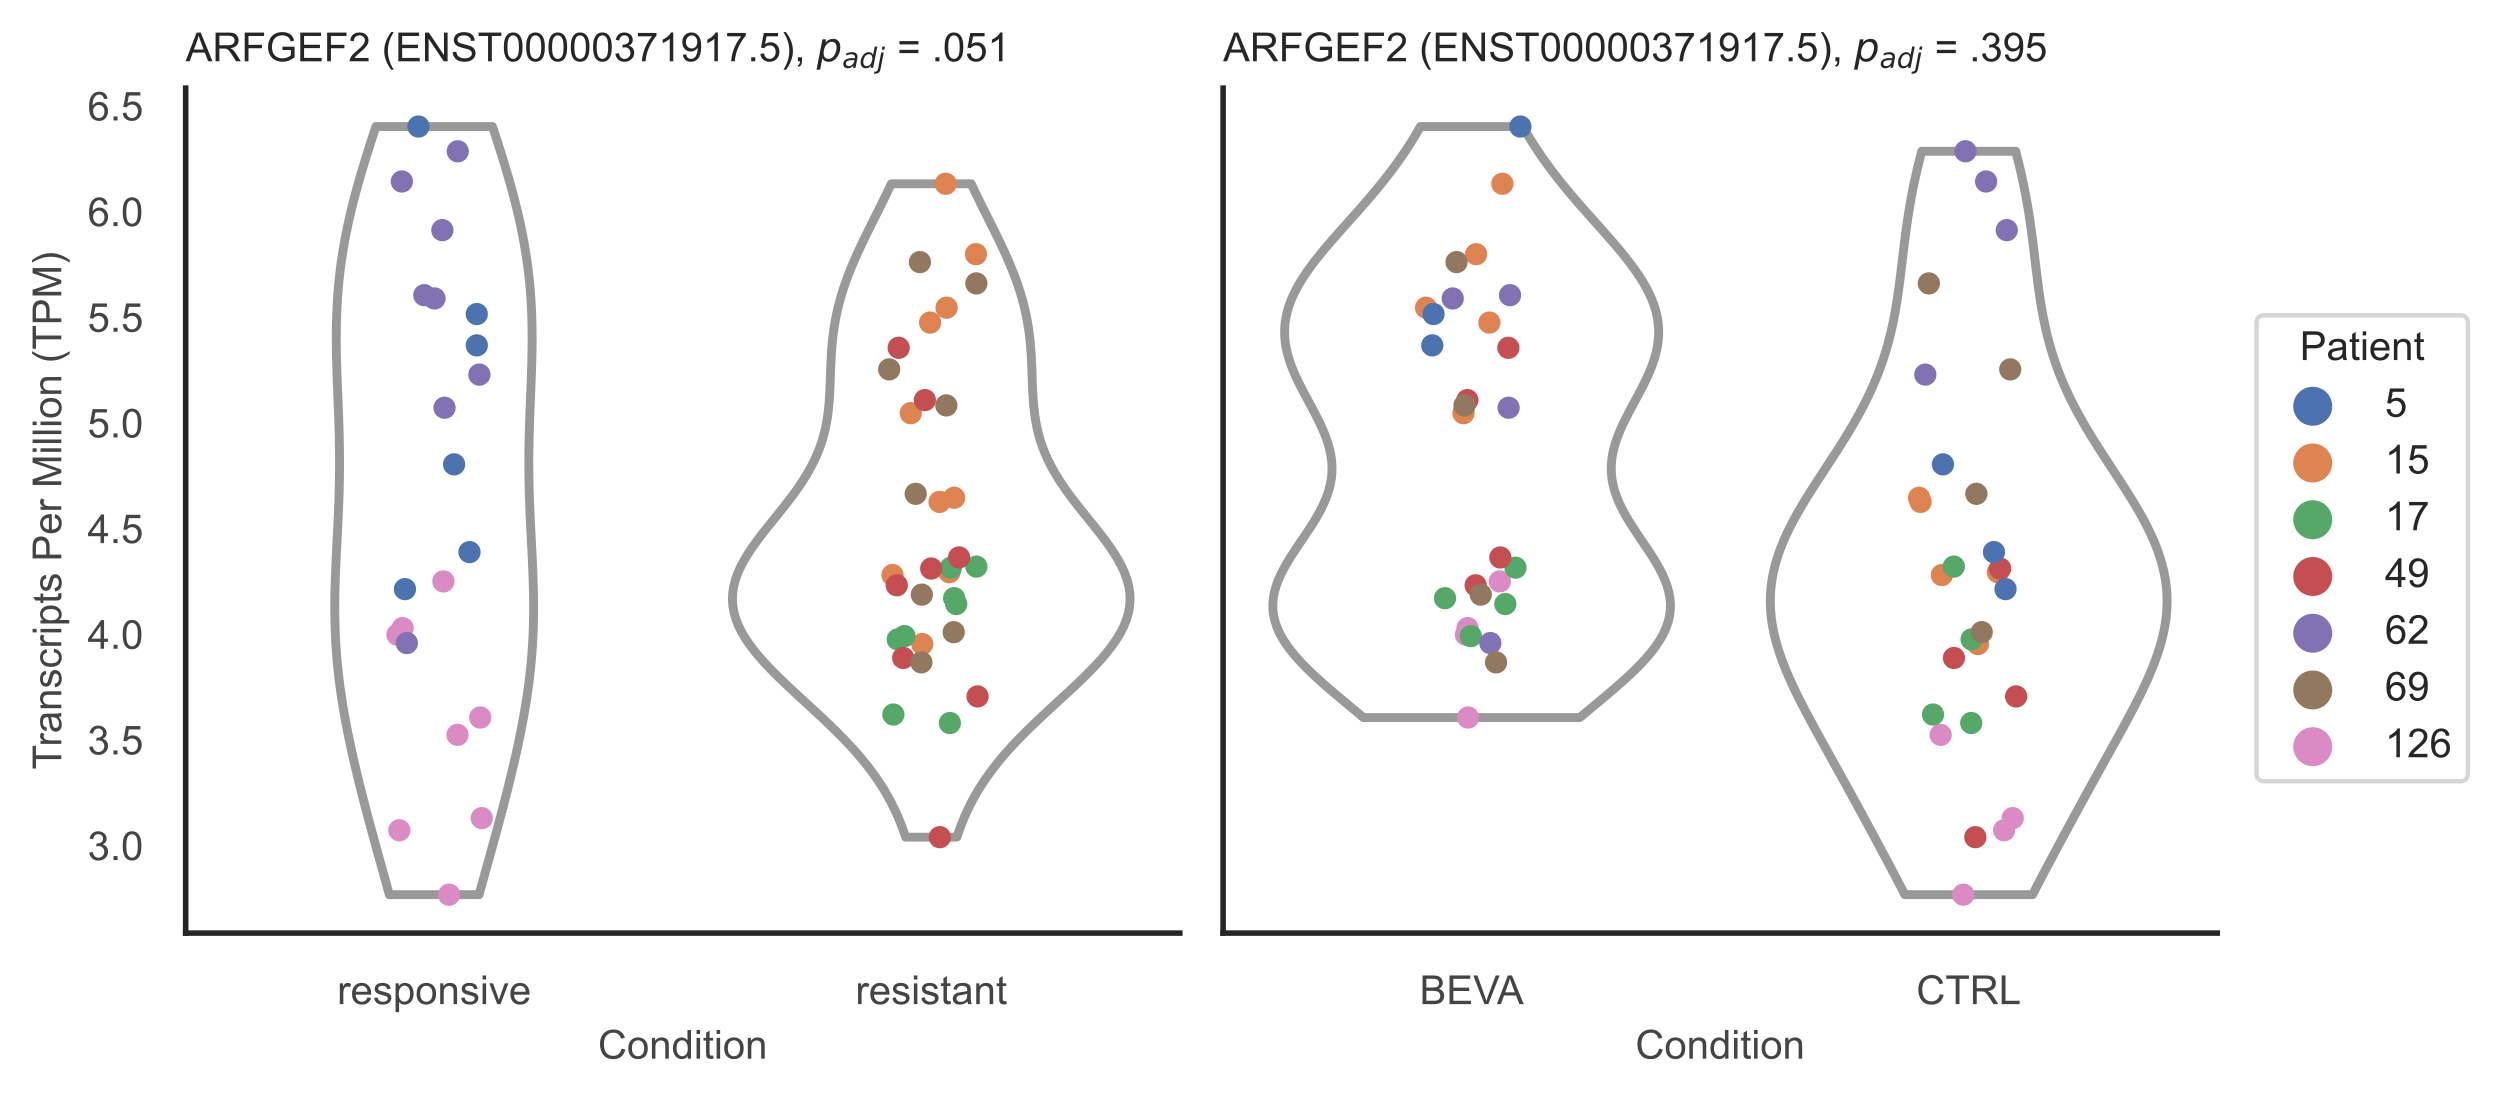 <?xml version="1.0" encoding="utf-8" standalone="no"?>
<!DOCTYPE svg PUBLIC "-//W3C//DTD SVG 1.1//EN"
  "http://www.w3.org/Graphics/SVG/1.1/DTD/svg11.dtd">
<!-- Created with matplotlib (https://matplotlib.org/) -->
<svg height="246.51pt" version="1.1" viewBox="0 0 560.896 246.51" width="560.896pt" xmlns="http://www.w3.org/2000/svg" xmlns:xlink="http://www.w3.org/1999/xlink">
 <defs>
  <style type="text/css">*{stroke-linecap:butt;stroke-linejoin:round;}</style>
 </defs>
 <g id="figure_1">
  <g id="patch_1">
   <path d="M 0 246.51 
L 560.896 246.51 
L 560.896 0 
L 0 0 
z
" style="fill:#ffffff;"/>
  </g>
  <g id="axes_1">
   <g id="patch_2">
    <path d="M 41.656 209.348 
L 264.694 209.348 
L 264.694 19.77 
L 41.656 19.77 
z
" style="fill:#ffffff;"/>
   </g>
   <g id="matplotlib.axis_1">
    <g id="xtick_1">
     <g id="text_1">
      <!-- responsive -->
      <g style="fill:#444444;" transform="translate(75.655 225.29)scale(0.09 -0.09)">
       <defs>
        <path d="M 6.5 0 
L 6.5 51.859 
L 14.406 51.859 
L 14.406 44 
Q 17.438 49.516 20 51.266 
Q 22.562 53.031 25.641 53.031 
Q 30.078 53.031 34.672 50.203 
L 31.641 42.047 
Q 28.422 43.953 25.203 43.953 
Q 22.312 43.953 20.016 42.219 
Q 17.719 40.484 16.75 37.406 
Q 15.281 32.719 15.281 27.156 
L 15.281 0 
z
" id="ArialMT-114"/>
        <path d="M 42.094 16.703 
L 51.172 15.578 
Q 49.031 7.625 43.219 3.219 
Q 37.406 -1.172 28.375 -1.172 
Q 17 -1.172 10.328 5.828 
Q 3.656 12.844 3.656 25.484 
Q 3.656 38.578 10.391 45.797 
Q 17.141 53.031 27.875 53.031 
Q 38.281 53.031 44.875 45.953 
Q 51.469 38.875 51.469 26.031 
Q 51.469 25.25 51.422 23.688 
L 12.75 23.688 
Q 13.234 15.141 17.578 10.594 
Q 21.922 6.062 28.422 6.062 
Q 33.25 6.062 36.672 8.594 
Q 40.094 11.141 42.094 16.703 
z
M 13.234 30.906 
L 42.188 30.906 
Q 41.609 37.453 38.875 40.719 
Q 34.672 45.797 27.984 45.797 
Q 21.922 45.797 17.797 41.75 
Q 13.672 37.703 13.234 30.906 
z
" id="ArialMT-101"/>
        <path d="M 3.078 15.484 
L 11.766 16.844 
Q 12.5 11.625 15.844 8.844 
Q 19.188 6.062 25.203 6.062 
Q 31.25 6.062 34.172 8.516 
Q 37.109 10.984 37.109 14.312 
Q 37.109 17.281 34.516 19 
Q 32.719 20.172 25.531 21.969 
Q 15.875 24.422 12.141 26.203 
Q 8.406 27.984 6.469 31.125 
Q 4.547 34.281 4.547 38.094 
Q 4.547 41.547 6.125 44.5 
Q 7.719 47.469 10.453 49.422 
Q 12.5 50.922 16.031 51.969 
Q 19.578 53.031 23.641 53.031 
Q 29.734 53.031 34.344 51.266 
Q 38.969 49.516 41.156 46.5 
Q 43.359 43.5 44.188 38.484 
L 35.594 37.312 
Q 35.016 41.312 32.203 43.547 
Q 29.391 45.797 24.266 45.797 
Q 18.219 45.797 15.625 43.797 
Q 13.031 41.797 13.031 39.109 
Q 13.031 37.406 14.109 36.031 
Q 15.188 34.625 17.484 33.688 
Q 18.797 33.203 25.25 31.453 
Q 34.578 28.953 38.25 27.359 
Q 41.938 25.781 44.031 22.75 
Q 46.141 19.734 46.141 15.234 
Q 46.141 10.844 43.578 6.953 
Q 41.016 3.078 36.172 0.953 
Q 31.344 -1.172 25.25 -1.172 
Q 15.141 -1.172 9.844 3.031 
Q 4.547 7.234 3.078 15.484 
z
" id="ArialMT-115"/>
        <path d="M 6.594 -19.875 
L 6.594 51.859 
L 14.594 51.859 
L 14.594 45.125 
Q 17.438 49.078 21 51.047 
Q 24.562 53.031 29.641 53.031 
Q 36.281 53.031 41.359 49.609 
Q 46.438 46.188 49.016 39.953 
Q 51.609 33.734 51.609 26.312 
Q 51.609 18.359 48.75 11.984 
Q 45.906 5.609 40.453 2.219 
Q 35.016 -1.172 29 -1.172 
Q 24.609 -1.172 21.109 0.688 
Q 17.625 2.547 15.375 5.375 
L 15.375 -19.875 
z
M 14.547 25.641 
Q 14.547 15.625 18.594 10.844 
Q 22.656 6.062 28.422 6.062 
Q 34.281 6.062 38.453 11.016 
Q 42.625 15.969 42.625 26.375 
Q 42.625 36.281 38.547 41.203 
Q 34.469 46.141 28.812 46.141 
Q 23.188 46.141 18.859 40.891 
Q 14.547 35.641 14.547 25.641 
z
" id="ArialMT-112"/>
        <path d="M 3.328 25.922 
Q 3.328 40.328 11.328 47.266 
Q 18.016 53.031 27.641 53.031 
Q 38.328 53.031 45.109 46.016 
Q 51.906 39.016 51.906 26.656 
Q 51.906 16.656 48.906 10.906 
Q 45.906 5.172 40.156 2 
Q 34.422 -1.172 27.641 -1.172 
Q 16.75 -1.172 10.031 5.812 
Q 3.328 12.797 3.328 25.922 
z
M 12.359 25.922 
Q 12.359 15.969 16.703 11.016 
Q 21.047 6.062 27.641 6.062 
Q 34.188 6.062 38.531 11.031 
Q 42.875 16.016 42.875 26.219 
Q 42.875 35.844 38.5 40.797 
Q 34.125 45.75 27.641 45.75 
Q 21.047 45.75 16.703 40.812 
Q 12.359 35.891 12.359 25.922 
z
" id="ArialMT-111"/>
        <path d="M 6.594 0 
L 6.594 51.859 
L 14.5 51.859 
L 14.5 44.484 
Q 20.219 53.031 31 53.031 
Q 35.688 53.031 39.625 51.344 
Q 43.562 49.656 45.516 46.922 
Q 47.469 44.188 48.25 40.438 
Q 48.734 37.984 48.734 31.891 
L 48.734 0 
L 39.938 0 
L 39.938 31.547 
Q 39.938 36.922 38.906 39.578 
Q 37.891 42.234 35.281 43.812 
Q 32.672 45.406 29.156 45.406 
Q 23.531 45.406 19.453 41.844 
Q 15.375 38.281 15.375 28.328 
L 15.375 0 
z
" id="ArialMT-110"/>
        <path d="M 6.641 61.469 
L 6.641 71.578 
L 15.438 71.578 
L 15.438 61.469 
z
M 6.641 0 
L 6.641 51.859 
L 15.438 51.859 
L 15.438 0 
z
" id="ArialMT-105"/>
        <path d="M 21 0 
L 1.266 51.859 
L 10.547 51.859 
L 21.688 20.797 
Q 23.484 15.766 25 10.359 
Q 26.172 14.453 28.266 20.219 
L 39.797 51.859 
L 48.828 51.859 
L 29.203 0 
z
" id="ArialMT-118"/>
       </defs>
       <use xlink:href="#ArialMT-114"/>
       <use x="33.301" xlink:href="#ArialMT-101"/>
       <use x="88.916" xlink:href="#ArialMT-115"/>
       <use x="138.916" xlink:href="#ArialMT-112"/>
       <use x="194.531" xlink:href="#ArialMT-111"/>
       <use x="250.146" xlink:href="#ArialMT-110"/>
       <use x="305.762" xlink:href="#ArialMT-115"/>
       <use x="355.762" xlink:href="#ArialMT-105"/>
       <use x="377.979" xlink:href="#ArialMT-118"/>
       <use x="427.979" xlink:href="#ArialMT-101"/>
      </g>
     </g>
    </g>
    <g id="xtick_2">
     <g id="text_2">
      <!-- resistant -->
      <g style="fill:#444444;" transform="translate(191.929 225.29)scale(0.09 -0.09)">
       <defs>
        <path d="M 25.781 7.859 
L 27.047 0.094 
Q 23.344 -0.688 20.406 -0.688 
Q 15.625 -0.688 12.984 0.828 
Q 10.359 2.344 9.281 4.812 
Q 8.203 7.281 8.203 15.188 
L 8.203 45.016 
L 1.766 45.016 
L 1.766 51.859 
L 8.203 51.859 
L 8.203 64.703 
L 16.938 69.969 
L 16.938 51.859 
L 25.781 51.859 
L 25.781 45.016 
L 16.938 45.016 
L 16.938 14.703 
Q 16.938 10.938 17.406 9.859 
Q 17.875 8.797 18.922 8.156 
Q 19.969 7.516 21.922 7.516 
Q 23.391 7.516 25.781 7.859 
z
" id="ArialMT-116"/>
        <path d="M 40.438 6.391 
Q 35.547 2.25 31.031 0.531 
Q 26.516 -1.172 21.344 -1.172 
Q 12.797 -1.172 8.203 3 
Q 3.609 7.172 3.609 13.672 
Q 3.609 17.484 5.344 20.625 
Q 7.078 23.781 9.891 25.688 
Q 12.703 27.594 16.219 28.562 
Q 18.797 29.25 24.031 29.891 
Q 34.672 31.156 39.703 32.906 
Q 39.75 34.719 39.75 35.203 
Q 39.75 40.578 37.25 42.781 
Q 33.891 45.75 27.25 45.75 
Q 21.047 45.75 18.094 43.578 
Q 15.141 41.406 13.719 35.891 
L 5.125 37.062 
Q 6.297 42.578 8.984 45.969 
Q 11.672 49.359 16.75 51.188 
Q 21.828 53.031 28.516 53.031 
Q 35.156 53.031 39.297 51.469 
Q 43.453 49.906 45.406 47.531 
Q 47.359 45.172 48.141 41.547 
Q 48.578 39.312 48.578 33.453 
L 48.578 21.734 
Q 48.578 9.469 49.141 6.219 
Q 49.703 2.984 51.375 0 
L 42.188 0 
Q 40.828 2.734 40.438 6.391 
z
M 39.703 26.031 
Q 34.906 24.078 25.344 22.703 
Q 19.922 21.922 17.672 20.938 
Q 15.438 19.969 14.203 18.094 
Q 12.984 16.219 12.984 13.922 
Q 12.984 10.406 15.641 8.062 
Q 18.312 5.719 23.438 5.719 
Q 28.516 5.719 32.469 7.938 
Q 36.422 10.156 38.281 14.016 
Q 39.703 17 39.703 22.797 
z
" id="ArialMT-97"/>
       </defs>
       <use xlink:href="#ArialMT-114"/>
       <use x="33.301" xlink:href="#ArialMT-101"/>
       <use x="88.916" xlink:href="#ArialMT-115"/>
       <use x="138.916" xlink:href="#ArialMT-105"/>
       <use x="161.133" xlink:href="#ArialMT-115"/>
       <use x="211.133" xlink:href="#ArialMT-116"/>
       <use x="238.916" xlink:href="#ArialMT-97"/>
       <use x="294.531" xlink:href="#ArialMT-110"/>
       <use x="350.146" xlink:href="#ArialMT-116"/>
      </g>
     </g>
    </g>
    <g id="text_3">
     <!-- Condition -->
     <g style="fill:#444444;" transform="translate(134.163 237.521)scale(0.09 -0.09)">
      <defs>
       <path d="M 58.797 25.094 
L 68.266 22.703 
Q 65.281 11.031 57.547 4.906 
Q 49.812 -1.219 38.625 -1.219 
Q 27.047 -1.219 19.797 3.484 
Q 12.547 8.203 8.766 17.141 
Q 4.984 26.078 4.984 36.328 
Q 4.984 47.516 9.25 55.828 
Q 13.531 64.156 21.406 68.469 
Q 29.297 72.797 38.766 72.797 
Q 49.516 72.797 56.828 67.328 
Q 64.156 61.859 67.047 51.953 
L 57.719 49.75 
Q 55.219 57.562 50.484 61.125 
Q 45.75 64.703 38.578 64.703 
Q 30.328 64.703 24.781 60.734 
Q 19.234 56.781 16.984 50.109 
Q 14.75 43.453 14.75 36.375 
Q 14.75 27.25 17.406 20.438 
Q 20.062 13.625 25.672 10.25 
Q 31.297 6.891 37.844 6.891 
Q 45.797 6.891 51.312 11.469 
Q 56.844 16.062 58.797 25.094 
z
" id="ArialMT-67"/>
       <path d="M 40.234 0 
L 40.234 6.547 
Q 35.297 -1.172 25.734 -1.172 
Q 19.531 -1.172 14.328 2.25 
Q 9.125 5.672 6.266 11.797 
Q 3.422 17.922 3.422 25.875 
Q 3.422 33.641 6 39.969 
Q 8.594 46.297 13.766 49.656 
Q 18.953 53.031 25.344 53.031 
Q 30.031 53.031 33.688 51.047 
Q 37.359 49.078 39.656 45.906 
L 39.656 71.578 
L 48.391 71.578 
L 48.391 0 
z
M 12.453 25.875 
Q 12.453 15.922 16.641 10.984 
Q 20.844 6.062 26.562 6.062 
Q 32.328 6.062 36.344 10.766 
Q 40.375 15.484 40.375 25.141 
Q 40.375 35.797 36.266 40.766 
Q 32.172 45.75 26.172 45.75 
Q 20.312 45.75 16.375 40.969 
Q 12.453 36.188 12.453 25.875 
z
" id="ArialMT-100"/>
      </defs>
      <use xlink:href="#ArialMT-67"/>
      <use x="72.217" xlink:href="#ArialMT-111"/>
      <use x="127.832" xlink:href="#ArialMT-110"/>
      <use x="183.447" xlink:href="#ArialMT-100"/>
      <use x="239.062" xlink:href="#ArialMT-105"/>
      <use x="261.279" xlink:href="#ArialMT-116"/>
      <use x="289.062" xlink:href="#ArialMT-105"/>
      <use x="311.279" xlink:href="#ArialMT-111"/>
      <use x="366.895" xlink:href="#ArialMT-110"/>
     </g>
    </g>
   </g>
   <g id="matplotlib.axis_2">
    <g id="ytick_1">
     <g id="text_4">
      <!-- 3.0 -->
      <g style="fill:#444444;" transform="translate(19.646 192.966)scale(0.09 -0.09)">
       <defs>
        <path d="M 4.203 18.891 
L 12.984 20.062 
Q 14.5 12.594 18.141 9.297 
Q 21.781 6 27 6 
Q 33.203 6 37.469 10.297 
Q 41.75 14.594 41.75 20.953 
Q 41.75 27 37.797 30.922 
Q 33.844 34.859 27.734 34.859 
Q 25.25 34.859 21.531 33.891 
L 22.516 41.609 
Q 23.391 41.5 23.922 41.5 
Q 29.547 41.5 34.031 44.422 
Q 38.531 47.359 38.531 53.469 
Q 38.531 58.297 35.25 61.469 
Q 31.984 64.656 26.812 64.656 
Q 21.688 64.656 18.266 61.422 
Q 14.844 58.203 13.875 51.766 
L 5.078 53.328 
Q 6.688 62.156 12.391 67.016 
Q 18.109 71.875 26.609 71.875 
Q 32.469 71.875 37.391 69.359 
Q 42.328 66.844 44.938 62.5 
Q 47.562 58.156 47.562 53.266 
Q 47.562 48.641 45.062 44.828 
Q 42.578 41.016 37.703 38.766 
Q 44.047 37.312 47.562 32.688 
Q 51.078 28.078 51.078 21.141 
Q 51.078 11.766 44.234 5.25 
Q 37.406 -1.266 26.953 -1.266 
Q 17.531 -1.266 11.297 4.344 
Q 5.078 9.969 4.203 18.891 
z
" id="ArialMT-51"/>
        <path d="M 9.078 0 
L 9.078 10.016 
L 19.094 10.016 
L 19.094 0 
z
" id="ArialMT-46"/>
        <path d="M 4.156 35.297 
Q 4.156 48 6.766 55.734 
Q 9.375 63.484 14.516 67.672 
Q 19.672 71.875 27.484 71.875 
Q 33.25 71.875 37.594 69.547 
Q 41.938 67.234 44.766 62.859 
Q 47.609 58.5 49.219 52.219 
Q 50.828 45.953 50.828 35.297 
Q 50.828 22.703 48.234 14.969 
Q 45.656 7.234 40.5 3 
Q 35.359 -1.219 27.484 -1.219 
Q 17.141 -1.219 11.234 6.203 
Q 4.156 15.141 4.156 35.297 
z
M 13.188 35.297 
Q 13.188 17.672 17.312 11.828 
Q 21.438 6 27.484 6 
Q 33.547 6 37.672 11.859 
Q 41.797 17.719 41.797 35.297 
Q 41.797 52.984 37.672 58.781 
Q 33.547 64.594 27.391 64.594 
Q 21.344 64.594 17.719 59.469 
Q 13.188 52.938 13.188 35.297 
z
" id="ArialMT-48"/>
       </defs>
       <use xlink:href="#ArialMT-51"/>
       <use x="55.615" xlink:href="#ArialMT-46"/>
       <use x="83.398" xlink:href="#ArialMT-48"/>
      </g>
     </g>
    </g>
    <g id="ytick_2">
     <g id="text_5">
      <!-- 3.5 -->
      <g style="fill:#444444;" transform="translate(19.646 169.261)scale(0.09 -0.09)">
       <defs>
        <path d="M 4.156 18.75 
L 13.375 19.531 
Q 14.406 12.797 18.141 9.391 
Q 21.875 6 27.156 6 
Q 33.5 6 37.891 10.781 
Q 42.281 15.578 42.281 23.484 
Q 42.281 31 38.062 35.344 
Q 33.844 39.703 27 39.703 
Q 22.75 39.703 19.328 37.766 
Q 15.922 35.844 13.969 32.766 
L 5.719 33.844 
L 12.641 70.609 
L 48.25 70.609 
L 48.25 62.203 
L 19.672 62.203 
L 15.828 42.969 
Q 22.266 47.469 29.344 47.469 
Q 38.719 47.469 45.156 40.969 
Q 51.609 34.469 51.609 24.266 
Q 51.609 14.547 45.953 7.469 
Q 39.062 -1.219 27.156 -1.219 
Q 17.391 -1.219 11.203 4.25 
Q 5.031 9.719 4.156 18.75 
z
" id="ArialMT-53"/>
       </defs>
       <use xlink:href="#ArialMT-51"/>
       <use x="55.615" xlink:href="#ArialMT-46"/>
       <use x="83.398" xlink:href="#ArialMT-53"/>
      </g>
     </g>
    </g>
    <g id="ytick_3">
     <g id="text_6">
      <!-- 4.0 -->
      <g style="fill:#444444;" transform="translate(19.646 145.556)scale(0.09 -0.09)">
       <defs>
        <path d="M 32.328 0 
L 32.328 17.141 
L 1.266 17.141 
L 1.266 25.203 
L 33.938 71.578 
L 41.109 71.578 
L 41.109 25.203 
L 50.781 25.203 
L 50.781 17.141 
L 41.109 17.141 
L 41.109 0 
z
M 32.328 25.203 
L 32.328 57.469 
L 9.906 25.203 
z
" id="ArialMT-52"/>
       </defs>
       <use xlink:href="#ArialMT-52"/>
       <use x="55.615" xlink:href="#ArialMT-46"/>
       <use x="83.398" xlink:href="#ArialMT-48"/>
      </g>
     </g>
    </g>
    <g id="ytick_4">
     <g id="text_7">
      <!-- 4.5 -->
      <g style="fill:#444444;" transform="translate(19.646 121.85)scale(0.09 -0.09)">
       <use xlink:href="#ArialMT-52"/>
       <use x="55.615" xlink:href="#ArialMT-46"/>
       <use x="83.398" xlink:href="#ArialMT-53"/>
      </g>
     </g>
    </g>
    <g id="ytick_5">
     <g id="text_8">
      <!-- 5.0 -->
      <g style="fill:#444444;" transform="translate(19.646 98.145)scale(0.09 -0.09)">
       <use xlink:href="#ArialMT-53"/>
       <use x="55.615" xlink:href="#ArialMT-46"/>
       <use x="83.398" xlink:href="#ArialMT-48"/>
      </g>
     </g>
    </g>
    <g id="ytick_6">
     <g id="text_9">
      <!-- 5.5 -->
      <g style="fill:#444444;" transform="translate(19.646 74.44)scale(0.09 -0.09)">
       <use xlink:href="#ArialMT-53"/>
       <use x="55.615" xlink:href="#ArialMT-46"/>
       <use x="83.398" xlink:href="#ArialMT-53"/>
      </g>
     </g>
    </g>
    <g id="ytick_7">
     <g id="text_10">
      <!-- 6.0 -->
      <g style="fill:#444444;" transform="translate(19.646 50.735)scale(0.09 -0.09)">
       <defs>
        <path d="M 49.75 54.047 
L 41.016 53.375 
Q 39.844 58.547 37.703 60.891 
Q 34.125 64.656 28.906 64.656 
Q 24.703 64.656 21.531 62.312 
Q 17.391 59.281 14.984 53.469 
Q 12.594 47.656 12.5 36.922 
Q 15.672 41.75 20.266 44.094 
Q 24.859 46.438 29.891 46.438 
Q 38.672 46.438 44.844 39.969 
Q 51.031 33.5 51.031 23.25 
Q 51.031 16.5 48.125 10.719 
Q 45.219 4.938 40.141 1.859 
Q 35.062 -1.219 28.609 -1.219 
Q 17.625 -1.219 10.688 6.859 
Q 3.766 14.938 3.766 33.5 
Q 3.766 54.25 11.422 63.672 
Q 18.109 71.875 29.438 71.875 
Q 37.891 71.875 43.281 67.141 
Q 48.688 62.406 49.75 54.047 
z
M 13.875 23.188 
Q 13.875 18.656 15.797 14.5 
Q 17.719 10.359 21.188 8.172 
Q 24.656 6 28.469 6 
Q 34.031 6 38.031 10.484 
Q 42.047 14.984 42.047 22.703 
Q 42.047 30.125 38.078 34.391 
Q 34.125 38.672 28.125 38.672 
Q 22.172 38.672 18.016 34.391 
Q 13.875 30.125 13.875 23.188 
z
" id="ArialMT-54"/>
       </defs>
       <use xlink:href="#ArialMT-54"/>
       <use x="55.615" xlink:href="#ArialMT-46"/>
       <use x="83.398" xlink:href="#ArialMT-48"/>
      </g>
     </g>
    </g>
    <g id="ytick_8">
     <g id="text_11">
      <!-- 6.5 -->
      <g style="fill:#444444;" transform="translate(19.646 27.03)scale(0.09 -0.09)">
       <use xlink:href="#ArialMT-54"/>
       <use x="55.615" xlink:href="#ArialMT-46"/>
       <use x="83.398" xlink:href="#ArialMT-53"/>
      </g>
     </g>
    </g>
    <g id="text_12">
     <!-- Transcripts Per Million (TPM) -->
     <g style="fill:#444444;" transform="translate(13.752 172.644)rotate(-90)scale(0.09 -0.09)">
      <defs>
       <path d="M 25.922 0 
L 25.922 63.141 
L 2.344 63.141 
L 2.344 71.578 
L 59.078 71.578 
L 59.078 63.141 
L 35.406 63.141 
L 35.406 0 
z
" id="ArialMT-84"/>
       <path d="M 40.438 19 
L 49.078 17.875 
Q 47.656 8.938 41.812 3.875 
Q 35.984 -1.172 27.484 -1.172 
Q 16.844 -1.172 10.375 5.781 
Q 3.906 12.75 3.906 25.734 
Q 3.906 34.125 6.688 40.422 
Q 9.469 46.734 15.156 49.875 
Q 20.844 53.031 27.547 53.031 
Q 35.984 53.031 41.359 48.75 
Q 46.734 44.484 48.25 36.625 
L 39.703 35.297 
Q 38.484 40.531 35.375 43.156 
Q 32.281 45.797 27.875 45.797 
Q 21.234 45.797 17.078 41.031 
Q 12.938 36.281 12.938 25.984 
Q 12.938 15.531 16.938 10.797 
Q 20.953 6.062 27.391 6.062 
Q 32.562 6.062 36.031 9.234 
Q 39.5 12.406 40.438 19 
z
" id="ArialMT-99"/>
       <path id="ArialMT-32"/>
       <path d="M 7.719 0 
L 7.719 71.578 
L 34.719 71.578 
Q 41.844 71.578 45.609 70.906 
Q 50.875 70.016 54.438 67.547 
Q 58.016 65.094 60.188 60.641 
Q 62.359 56.203 62.359 50.875 
Q 62.359 41.75 56.547 35.422 
Q 50.734 29.109 35.547 29.109 
L 17.188 29.109 
L 17.188 0 
z
M 17.188 37.547 
L 35.688 37.547 
Q 44.875 37.547 48.734 40.969 
Q 52.594 44.391 52.594 50.594 
Q 52.594 55.078 50.312 58.266 
Q 48.047 61.469 44.344 62.5 
Q 41.938 63.141 35.5 63.141 
L 17.188 63.141 
z
" id="ArialMT-80"/>
       <path d="M 7.422 0 
L 7.422 71.578 
L 21.688 71.578 
L 38.625 20.906 
Q 40.969 13.812 42.047 10.297 
Q 43.266 14.203 45.844 21.781 
L 62.984 71.578 
L 75.734 71.578 
L 75.734 0 
L 66.609 0 
L 66.609 59.906 
L 45.797 0 
L 37.25 0 
L 16.547 60.938 
L 16.547 0 
z
" id="ArialMT-77"/>
       <path d="M 6.391 0 
L 6.391 71.578 
L 15.188 71.578 
L 15.188 0 
z
" id="ArialMT-108"/>
       <path d="M 23.391 -21.047 
Q 16.109 -11.859 11.078 0.438 
Q 6.062 12.75 6.062 25.922 
Q 6.062 37.547 9.812 48.188 
Q 14.203 60.547 23.391 72.797 
L 29.688 72.797 
Q 23.781 62.641 21.875 58.297 
Q 18.891 51.562 17.188 44.234 
Q 15.094 35.109 15.094 25.875 
Q 15.094 2.391 29.688 -21.047 
z
" id="ArialMT-40"/>
       <path d="M 12.359 -21.047 
L 6.062 -21.047 
Q 20.656 2.391 20.656 25.875 
Q 20.656 35.062 18.562 44.094 
Q 16.891 51.422 13.922 58.156 
Q 12.016 62.547 6.062 72.797 
L 12.359 72.797 
Q 21.531 60.547 25.922 48.188 
Q 29.688 37.547 29.688 25.922 
Q 29.688 12.75 24.625 0.438 
Q 19.578 -11.859 12.359 -21.047 
z
" id="ArialMT-41"/>
      </defs>
      <use xlink:href="#ArialMT-84"/>
      <use x="57.334" xlink:href="#ArialMT-114"/>
      <use x="90.635" xlink:href="#ArialMT-97"/>
      <use x="146.25" xlink:href="#ArialMT-110"/>
      <use x="201.865" xlink:href="#ArialMT-115"/>
      <use x="251.865" xlink:href="#ArialMT-99"/>
      <use x="301.865" xlink:href="#ArialMT-114"/>
      <use x="335.166" xlink:href="#ArialMT-105"/>
      <use x="357.383" xlink:href="#ArialMT-112"/>
      <use x="412.998" xlink:href="#ArialMT-116"/>
      <use x="440.781" xlink:href="#ArialMT-115"/>
      <use x="490.781" xlink:href="#ArialMT-32"/>
      <use x="518.564" xlink:href="#ArialMT-80"/>
      <use x="585.264" xlink:href="#ArialMT-101"/>
      <use x="640.879" xlink:href="#ArialMT-114"/>
      <use x="674.18" xlink:href="#ArialMT-32"/>
      <use x="701.963" xlink:href="#ArialMT-77"/>
      <use x="785.264" xlink:href="#ArialMT-105"/>
      <use x="807.48" xlink:href="#ArialMT-108"/>
      <use x="829.697" xlink:href="#ArialMT-108"/>
      <use x="851.914" xlink:href="#ArialMT-105"/>
      <use x="874.131" xlink:href="#ArialMT-111"/>
      <use x="929.746" xlink:href="#ArialMT-110"/>
      <use x="985.361" xlink:href="#ArialMT-32"/>
      <use x="1013.145" xlink:href="#ArialMT-40"/>
      <use x="1046.445" xlink:href="#ArialMT-84"/>
      <use x="1107.529" xlink:href="#ArialMT-80"/>
      <use x="1174.229" xlink:href="#ArialMT-77"/>
      <use x="1257.529" xlink:href="#ArialMT-41"/>
     </g>
    </g>
   </g>
   <g id="PolyCollection_1">
    <defs>
     <path d="M 107.475 -45.779 
L 87.356 -45.779 
L 86.874 -47.52 
L 86.39 -49.26 
L 85.905 -51.001 
L 85.42 -52.742 
L 84.936 -54.483 
L 84.454 -56.224 
L 83.974 -57.965 
L 83.498 -59.706 
L 83.026 -61.446 
L 82.559 -63.187 
L 82.098 -64.928 
L 81.643 -66.669 
L 81.196 -68.41 
L 80.757 -70.151 
L 80.328 -71.891 
L 79.908 -73.632 
L 79.499 -75.373 
L 79.101 -77.114 
L 78.717 -78.855 
L 78.347 -80.596 
L 77.992 -82.337 
L 77.653 -84.077 
L 77.331 -85.818 
L 77.028 -87.559 
L 76.745 -89.3 
L 76.482 -91.041 
L 76.241 -92.782 
L 76.022 -94.522 
L 75.826 -96.263 
L 75.654 -98.004 
L 75.506 -99.745 
L 75.382 -101.486 
L 75.282 -103.227 
L 75.205 -104.968 
L 75.152 -106.708 
L 75.12 -108.449 
L 75.11 -110.19 
L 75.119 -111.931 
L 75.145 -113.672 
L 75.188 -115.413 
L 75.244 -117.153 
L 75.312 -118.894 
L 75.389 -120.635 
L 75.472 -122.376 
L 75.56 -124.117 
L 75.649 -125.858 
L 75.738 -127.599 
L 75.823 -129.339 
L 75.903 -131.08 
L 75.976 -132.821 
L 76.04 -134.562 
L 76.093 -136.303 
L 76.134 -138.044 
L 76.163 -139.784 
L 76.178 -141.525 
L 76.18 -143.266 
L 76.169 -145.007 
L 76.146 -146.748 
L 76.111 -148.489 
L 76.066 -150.229 
L 76.011 -151.97 
L 75.95 -153.711 
L 75.883 -155.452 
L 75.814 -157.193 
L 75.744 -158.934 
L 75.675 -160.675 
L 75.612 -162.415 
L 75.555 -164.156 
L 75.508 -165.897 
L 75.472 -167.638 
L 75.452 -169.379 
L 75.447 -171.12 
L 75.462 -172.86 
L 75.497 -174.601 
L 75.555 -176.342 
L 75.636 -178.083 
L 75.743 -179.824 
L 75.876 -181.565 
L 76.035 -183.306 
L 76.223 -185.046 
L 76.438 -186.787 
L 76.682 -188.528 
L 76.953 -190.269 
L 77.252 -192.01 
L 77.578 -193.751 
L 77.93 -195.491 
L 78.308 -197.232 
L 78.711 -198.973 
L 79.137 -200.714 
L 79.585 -202.455 
L 80.054 -204.196 
L 80.541 -205.937 
L 81.047 -207.677 
L 81.568 -209.418 
L 82.102 -211.159 
L 82.649 -212.9 
L 83.206 -214.641 
L 83.77 -216.382 
L 84.341 -218.122 
L 110.49 -218.122 
L 110.49 -218.122 
L 111.061 -216.382 
L 111.625 -214.641 
L 112.182 -212.9 
L 112.729 -211.159 
L 113.263 -209.418 
L 113.784 -207.677 
L 114.289 -205.937 
L 114.777 -204.196 
L 115.246 -202.455 
L 115.694 -200.714 
L 116.12 -198.973 
L 116.523 -197.232 
L 116.901 -195.491 
L 117.253 -193.751 
L 117.579 -192.01 
L 117.878 -190.269 
L 118.149 -188.528 
L 118.393 -186.787 
L 118.608 -185.046 
L 118.795 -183.306 
L 118.955 -181.565 
L 119.088 -179.824 
L 119.195 -178.083 
L 119.276 -176.342 
L 119.334 -174.601 
L 119.369 -172.86 
L 119.383 -171.12 
L 119.379 -169.379 
L 119.358 -167.638 
L 119.323 -165.897 
L 119.276 -164.156 
L 119.219 -162.415 
L 119.156 -160.675 
L 119.087 -158.934 
L 119.017 -157.193 
L 118.948 -155.452 
L 118.881 -153.711 
L 118.82 -151.97 
L 118.765 -150.229 
L 118.72 -148.489 
L 118.685 -146.748 
L 118.661 -145.007 
L 118.651 -143.266 
L 118.653 -141.525 
L 118.668 -139.784 
L 118.697 -138.044 
L 118.738 -136.303 
L 118.791 -134.562 
L 118.855 -132.821 
L 118.928 -131.08 
L 119.008 -129.339 
L 119.093 -127.599 
L 119.182 -125.858 
L 119.271 -124.117 
L 119.359 -122.376 
L 119.442 -120.635 
L 119.519 -118.894 
L 119.587 -117.153 
L 119.643 -115.413 
L 119.686 -113.672 
L 119.712 -111.931 
L 119.721 -110.19 
L 119.711 -108.449 
L 119.679 -106.708 
L 119.626 -104.968 
L 119.549 -103.227 
L 119.449 -101.486 
L 119.325 -99.745 
L 119.177 -98.004 
L 119.005 -96.263 
L 118.809 -94.522 
L 118.59 -92.782 
L 118.349 -91.041 
L 118.086 -89.3 
L 117.803 -87.559 
L 117.5 -85.818 
L 117.178 -84.077 
L 116.839 -82.337 
L 116.484 -80.596 
L 116.114 -78.855 
L 115.73 -77.114 
L 115.332 -75.373 
L 114.923 -73.632 
L 114.503 -71.891 
L 114.074 -70.151 
L 113.635 -68.41 
L 113.188 -66.669 
L 112.733 -64.928 
L 112.272 -63.187 
L 111.805 -61.446 
L 111.333 -59.706 
L 110.857 -57.965 
L 110.377 -56.224 
L 109.895 -54.483 
L 109.411 -52.742 
L 108.926 -51.001 
L 108.441 -49.26 
L 107.957 -47.52 
L 107.475 -45.779 
z
" id="m4ff1137030" style="stroke:#999999;stroke-width:2;"/>
    </defs>
    <g clip-path="url(#pbdcb8557ce)">
     <use style="fill:#ffffff;stroke:#999999;stroke-width:2;" x="0" xlink:href="#m4ff1137030" y="246.51"/>
    </g>
   </g>
   <g id="PolyCollection_2">
    <defs>
     <path d="M 214.67 -58.684 
L 203.199 -58.684 
L 202.686 -60.164 
L 202.128 -61.645 
L 201.519 -63.126 
L 200.856 -64.607 
L 200.134 -66.088 
L 199.349 -67.568 
L 198.497 -69.049 
L 197.576 -70.53 
L 196.583 -72.011 
L 195.518 -73.491 
L 194.379 -74.972 
L 193.168 -76.453 
L 191.886 -77.934 
L 190.538 -79.415 
L 189.127 -80.895 
L 187.66 -82.376 
L 186.143 -83.857 
L 184.587 -85.338 
L 183.001 -86.818 
L 181.396 -88.299 
L 179.784 -89.78 
L 178.179 -91.261 
L 176.595 -92.742 
L 175.046 -94.222 
L 173.549 -95.703 
L 172.117 -97.184 
L 170.766 -98.665 
L 169.511 -100.145 
L 168.365 -101.626 
L 167.343 -103.107 
L 166.455 -104.588 
L 165.712 -106.069 
L 165.123 -107.549 
L 164.693 -109.03 
L 164.427 -110.511 
L 164.327 -111.992 
L 164.391 -113.472 
L 164.617 -114.953 
L 164.999 -116.434 
L 165.528 -117.915 
L 166.193 -119.396 
L 166.983 -120.876 
L 167.881 -122.357 
L 168.874 -123.838 
L 169.942 -125.319 
L 171.069 -126.8 
L 172.236 -128.28 
L 173.426 -129.761 
L 174.62 -131.242 
L 175.802 -132.723 
L 176.956 -134.203 
L 178.068 -135.684 
L 179.127 -137.165 
L 180.12 -138.646 
L 181.042 -140.127 
L 181.884 -141.607 
L 182.643 -143.088 
L 183.318 -144.569 
L 183.908 -146.05 
L 184.416 -147.53 
L 184.845 -149.011 
L 185.2 -150.492 
L 185.488 -151.973 
L 185.717 -153.454 
L 185.894 -154.934 
L 186.028 -156.415 
L 186.128 -157.896 
L 186.203 -159.377 
L 186.262 -160.857 
L 186.314 -162.338 
L 186.368 -163.819 
L 186.429 -165.3 
L 186.507 -166.781 
L 186.607 -168.261 
L 186.735 -169.742 
L 186.896 -171.223 
L 187.094 -172.704 
L 187.332 -174.184 
L 187.612 -175.665 
L 187.936 -177.146 
L 188.305 -178.627 
L 188.719 -180.108 
L 189.177 -181.588 
L 189.678 -183.069 
L 190.22 -184.55 
L 190.8 -186.031 
L 191.414 -187.511 
L 192.061 -188.992 
L 192.734 -190.473 
L 193.431 -191.954 
L 194.146 -193.435 
L 194.874 -194.915 
L 195.612 -196.396 
L 196.354 -197.877 
L 197.095 -199.358 
L 197.832 -200.838 
L 198.56 -202.319 
L 199.274 -203.8 
L 199.972 -205.281 
L 217.897 -205.281 
L 217.897 -205.281 
L 218.595 -203.8 
L 219.31 -202.319 
L 220.037 -200.838 
L 220.774 -199.358 
L 221.515 -197.877 
L 222.257 -196.396 
L 222.995 -194.915 
L 223.723 -193.435 
L 224.438 -191.954 
L 225.135 -190.473 
L 225.808 -188.992 
L 226.455 -187.511 
L 227.069 -186.031 
L 227.649 -184.55 
L 228.191 -183.069 
L 228.692 -181.588 
L 229.15 -180.108 
L 229.564 -178.627 
L 229.933 -177.146 
L 230.257 -175.665 
L 230.537 -174.184 
L 230.775 -172.704 
L 230.973 -171.223 
L 231.134 -169.742 
L 231.262 -168.261 
L 231.362 -166.781 
L 231.44 -165.3 
L 231.502 -163.819 
L 231.555 -162.338 
L 231.607 -160.857 
L 231.666 -159.377 
L 231.741 -157.896 
L 231.841 -156.415 
L 231.975 -154.934 
L 232.152 -153.454 
L 232.381 -151.973 
L 232.669 -150.492 
L 233.024 -149.011 
L 233.453 -147.53 
L 233.961 -146.05 
L 234.551 -144.569 
L 235.226 -143.088 
L 235.985 -141.607 
L 236.827 -140.127 
L 237.749 -138.646 
L 238.742 -137.165 
L 239.801 -135.684 
L 240.913 -134.203 
L 242.067 -132.723 
L 243.249 -131.242 
L 244.443 -129.761 
L 245.633 -128.28 
L 246.8 -126.8 
L 247.927 -125.319 
L 248.995 -123.838 
L 249.988 -122.357 
L 250.886 -120.876 
L 251.676 -119.396 
L 252.341 -117.915 
L 252.87 -116.434 
L 253.252 -114.953 
L 253.478 -113.472 
L 253.542 -111.992 
L 253.442 -110.511 
L 253.176 -109.03 
L 252.746 -107.549 
L 252.157 -106.069 
L 251.414 -104.588 
L 250.526 -103.107 
L 249.504 -101.626 
L 248.358 -100.145 
L 247.103 -98.665 
L 245.752 -97.184 
L 244.32 -95.703 
L 242.823 -94.222 
L 241.274 -92.742 
L 239.69 -91.261 
L 238.085 -89.78 
L 236.473 -88.299 
L 234.868 -86.818 
L 233.282 -85.338 
L 231.726 -83.857 
L 230.209 -82.376 
L 228.742 -80.895 
L 227.331 -79.415 
L 225.983 -77.934 
L 224.701 -76.453 
L 223.49 -74.972 
L 222.351 -73.491 
L 221.286 -72.011 
L 220.293 -70.53 
L 219.372 -69.049 
L 218.521 -67.568 
L 217.735 -66.088 
L 217.013 -64.607 
L 216.35 -63.126 
L 215.741 -61.645 
L 215.183 -60.164 
L 214.67 -58.684 
z
" id="ma2b5b8ba53" style="stroke:#999999;stroke-width:2;"/>
    </defs>
    <g clip-path="url(#pbdcb8557ce)">
     <use style="fill:#ffffff;stroke:#999999;stroke-width:2;" x="0" xlink:href="#ma2b5b8ba53" y="246.51"/>
    </g>
   </g>
   <g id="PathCollection_1"/>
   <g id="PathCollection_2"/>
   <g id="PathCollection_3"/>
   <g id="PathCollection_4"/>
   <g id="PathCollection_5"/>
   <g id="PathCollection_6"/>
   <g id="PathCollection_7"/>
   <g id="patch_3">
    <path d="M 41.656 209.348 
L 41.656 19.77 
" style="fill:none;stroke:#262626;stroke-linecap:square;stroke-linejoin:miter;stroke-width:1.25;"/>
   </g>
   <g id="patch_4">
    <path d="M 41.656 209.348 
L 264.694 209.348 
" style="fill:none;stroke:#262626;stroke-linecap:square;stroke-linejoin:miter;stroke-width:1.25;"/>
   </g>
   <g id="PathCollection_8">
    <defs>
     <path d="M 0 2.5 
C 0.663 2.5 1.299 2.237 1.768 1.768 
C 2.237 1.299 2.5 0.663 2.5 -0 
C 2.5 -0.663 2.237 -1.299 1.768 -1.768 
C 1.299 -2.237 0.663 -2.5 0 -2.5 
C -0.663 -2.5 -1.299 -2.237 -1.768 -1.768 
C -2.237 -1.299 -2.5 -0.663 -2.5 0 
C -2.5 0.663 -2.237 1.299 -1.768 1.768 
C -1.299 2.237 -0.663 2.5 0 2.5 
z
" id="C0_0_d3bb3bc1d9"/>
    </defs>
    <g clip-path="url(#pbdcb8557ce)">
     <use style="fill:#da8bc3;" x="90.346" xlink:href="#C0_0_d3bb3bc1d9" y="140.921"/>
    </g>
    <g clip-path="url(#pbdcb8557ce)">
     <use style="fill:#da8bc3;" x="89.162" xlink:href="#C0_0_d3bb3bc1d9" y="142.4"/>
    </g>
    <g clip-path="url(#pbdcb8557ce)">
     <use style="fill:#da8bc3;" x="99.486" xlink:href="#C0_0_d3bb3bc1d9" y="130.444"/>
    </g>
    <g clip-path="url(#pbdcb8557ce)">
     <use style="fill:#da8bc3;" x="107.747" xlink:href="#C0_0_d3bb3bc1d9" y="160.984"/>
    </g>
    <g clip-path="url(#pbdcb8557ce)">
     <use style="fill:#da8bc3;" x="89.597" xlink:href="#C0_0_d3bb3bc1d9" y="186.275"/>
    </g>
    <g clip-path="url(#pbdcb8557ce)">
     <use style="fill:#da8bc3;" x="102.649" xlink:href="#C0_0_d3bb3bc1d9" y="164.87"/>
    </g>
    <g clip-path="url(#pbdcb8557ce)">
     <use style="fill:#da8bc3;" x="100.747" xlink:href="#C0_0_d3bb3bc1d9" y="200.731"/>
    </g>
    <g clip-path="url(#pbdcb8557ce)">
     <use style="fill:#da8bc3;" x="108.087" xlink:href="#C0_0_d3bb3bc1d9" y="183.554"/>
    </g>
    <g clip-path="url(#pbdcb8557ce)">
     <use style="fill:#4c72b0;" x="106.967" xlink:href="#C0_0_d3bb3bc1d9" y="70.461"/>
    </g>
    <g clip-path="url(#pbdcb8557ce)">
     <use style="fill:#4c72b0;" x="93.881" xlink:href="#C0_0_d3bb3bc1d9" y="28.387"/>
    </g>
    <g clip-path="url(#pbdcb8557ce)">
     <use style="fill:#4c72b0;" x="106.974" xlink:href="#C0_0_d3bb3bc1d9" y="77.485"/>
    </g>
    <g clip-path="url(#pbdcb8557ce)">
     <use style="fill:#4c72b0;" x="90.854" xlink:href="#C0_0_d3bb3bc1d9" y="132.175"/>
    </g>
    <g clip-path="url(#pbdcb8557ce)">
     <use style="fill:#4c72b0;" x="105.337" xlink:href="#C0_0_d3bb3bc1d9" y="123.87"/>
    </g>
    <g clip-path="url(#pbdcb8557ce)">
     <use style="fill:#4c72b0;" x="101.883" xlink:href="#C0_0_d3bb3bc1d9" y="104.183"/>
    </g>
    <g clip-path="url(#pbdcb8557ce)">
     <use style="fill:#8172b3;" x="95.192" xlink:href="#C0_0_d3bb3bc1d9" y="66.224"/>
    </g>
    <g clip-path="url(#pbdcb8557ce)">
     <use style="fill:#8172b3;" x="97.481" xlink:href="#C0_0_d3bb3bc1d9" y="66.96"/>
    </g>
    <g clip-path="url(#pbdcb8557ce)">
     <use style="fill:#8172b3;" x="99.735" xlink:href="#C0_0_d3bb3bc1d9" y="91.479"/>
    </g>
    <g clip-path="url(#pbdcb8557ce)">
     <use style="fill:#8172b3;" x="91.279" xlink:href="#C0_0_d3bb3bc1d9" y="144.279"/>
    </g>
    <g clip-path="url(#pbdcb8557ce)">
     <use style="fill:#8172b3;" x="90.159" xlink:href="#C0_0_d3bb3bc1d9" y="40.717"/>
    </g>
    <g clip-path="url(#pbdcb8557ce)">
     <use style="fill:#8172b3;" x="107.556" xlink:href="#C0_0_d3bb3bc1d9" y="84.048"/>
    </g>
    <g clip-path="url(#pbdcb8557ce)">
     <use style="fill:#8172b3;" x="102.7" xlink:href="#C0_0_d3bb3bc1d9" y="33.943"/>
    </g>
    <g clip-path="url(#pbdcb8557ce)">
     <use style="fill:#8172b3;" x="99.247" xlink:href="#C0_0_d3bb3bc1d9" y="51.635"/>
    </g>
   </g>
   <g id="PathCollection_9">
    <defs>
     <path d="M 0 2.5 
C 0.663 2.5 1.299 2.237 1.768 1.768 
C 2.237 1.299 2.5 0.663 2.5 -0 
C 2.5 -0.663 2.237 -1.299 1.768 -1.768 
C 1.299 -2.237 0.663 -2.5 0 -2.5 
C -0.663 -2.5 -1.299 -2.237 -1.768 -1.768 
C -2.237 -1.299 -2.5 -0.663 -2.5 0 
C -2.5 0.663 -2.237 1.299 -1.768 1.768 
C -1.299 2.237 -0.663 2.5 0 2.5 
z
" id="C1_0_33a74af762"/>
    </defs>
    <g clip-path="url(#pbdcb8557ce)">
     <use style="fill:#dd8452;" x="208.682" xlink:href="#C1_0_33a74af762" y="72.37"/>
    </g>
    <g clip-path="url(#pbdcb8557ce)">
     <use style="fill:#dd8452;" x="218.966" xlink:href="#C1_0_33a74af762" y="57.033"/>
    </g>
    <g clip-path="url(#pbdcb8557ce)">
     <use style="fill:#dd8452;" x="212.172" xlink:href="#C1_0_33a74af762" y="41.229"/>
    </g>
    <g clip-path="url(#pbdcb8557ce)">
     <use style="fill:#dd8452;" x="204.343" xlink:href="#C1_0_33a74af762" y="92.698"/>
    </g>
    <g clip-path="url(#pbdcb8557ce)">
     <use style="fill:#dd8452;" x="212.376" xlink:href="#C1_0_33a74af762" y="69.031"/>
    </g>
    <g clip-path="url(#pbdcb8557ce)">
     <use style="fill:#dd8452;" x="206.924" xlink:href="#C1_0_33a74af762" y="144.495"/>
    </g>
    <g clip-path="url(#pbdcb8557ce)">
     <use style="fill:#dd8452;" x="213.01" xlink:href="#C1_0_33a74af762" y="128.381"/>
    </g>
    <g clip-path="url(#pbdcb8557ce)">
     <use style="fill:#dd8452;" x="210.79" xlink:href="#C1_0_33a74af762" y="112.607"/>
    </g>
    <g clip-path="url(#pbdcb8557ce)">
     <use style="fill:#dd8452;" x="214.079" xlink:href="#C1_0_33a74af762" y="111.675"/>
    </g>
    <g clip-path="url(#pbdcb8557ce)">
     <use style="fill:#dd8452;" x="200.25" xlink:href="#C1_0_33a74af762" y="129.01"/>
    </g>
    <g clip-path="url(#pbdcb8557ce)">
     <use style="fill:#55a868;" x="214.535" xlink:href="#C1_0_33a74af762" y="135.521"/>
    </g>
    <g clip-path="url(#pbdcb8557ce)">
     <use style="fill:#55a868;" x="213.333" xlink:href="#C1_0_33a74af762" y="127.363"/>
    </g>
    <g clip-path="url(#pbdcb8557ce)">
     <use style="fill:#55a868;" x="202.915" xlink:href="#C1_0_33a74af762" y="142.714"/>
    </g>
    <g clip-path="url(#pbdcb8557ce)">
     <use style="fill:#55a868;" x="214.075" xlink:href="#C1_0_33a74af762" y="134.208"/>
    </g>
    <g clip-path="url(#pbdcb8557ce)">
     <use style="fill:#55a868;" x="200.438" xlink:href="#C1_0_33a74af762" y="160.307"/>
    </g>
    <g clip-path="url(#pbdcb8557ce)">
     <use style="fill:#55a868;" x="219.059" xlink:href="#C1_0_33a74af762" y="127.121"/>
    </g>
    <g clip-path="url(#pbdcb8557ce)">
     <use style="fill:#55a868;" x="201.417" xlink:href="#C1_0_33a74af762" y="143.452"/>
    </g>
    <g clip-path="url(#pbdcb8557ce)">
     <use style="fill:#55a868;" x="213.113" xlink:href="#C1_0_33a74af762" y="162.215"/>
    </g>
    <g clip-path="url(#pbdcb8557ce)">
     <use style="fill:#c44e52;" x="201.629" xlink:href="#C1_0_33a74af762" y="78.031"/>
    </g>
    <g clip-path="url(#pbdcb8557ce)">
     <use style="fill:#c44e52;" x="201.198" xlink:href="#C1_0_33a74af762" y="131.313"/>
    </g>
    <g clip-path="url(#pbdcb8557ce)">
     <use style="fill:#c44e52;" x="215.18" xlink:href="#C1_0_33a74af762" y="125.072"/>
    </g>
    <g clip-path="url(#pbdcb8557ce)">
     <use style="fill:#c44e52;" x="207.497" xlink:href="#C1_0_33a74af762" y="89.767"/>
    </g>
    <g clip-path="url(#pbdcb8557ce)">
     <use style="fill:#c44e52;" x="219.327" xlink:href="#C1_0_33a74af762" y="156.249"/>
    </g>
    <g clip-path="url(#pbdcb8557ce)">
     <use style="fill:#c44e52;" x="210.861" xlink:href="#C1_0_33a74af762" y="187.826"/>
    </g>
    <g clip-path="url(#pbdcb8557ce)">
     <use style="fill:#c44e52;" x="202.642" xlink:href="#C1_0_33a74af762" y="147.62"/>
    </g>
    <g clip-path="url(#pbdcb8557ce)">
     <use style="fill:#c44e52;" x="208.922" xlink:href="#C1_0_33a74af762" y="127.553"/>
    </g>
    <g clip-path="url(#pbdcb8557ce)">
     <use style="fill:#937860;" x="206.387" xlink:href="#C1_0_33a74af762" y="58.804"/>
    </g>
    <g clip-path="url(#pbdcb8557ce)">
     <use style="fill:#937860;" x="206.825" xlink:href="#C1_0_33a74af762" y="133.409"/>
    </g>
    <g clip-path="url(#pbdcb8557ce)">
     <use style="fill:#937860;" x="206.712" xlink:href="#C1_0_33a74af762" y="148.608"/>
    </g>
    <g clip-path="url(#pbdcb8557ce)">
     <use style="fill:#937860;" x="212.318" xlink:href="#C1_0_33a74af762" y="90.958"/>
    </g>
    <g clip-path="url(#pbdcb8557ce)">
     <use style="fill:#937860;" x="199.492" xlink:href="#C1_0_33a74af762" y="82.874"/>
    </g>
    <g clip-path="url(#pbdcb8557ce)">
     <use style="fill:#937860;" x="219.055" xlink:href="#C1_0_33a74af762" y="63.583"/>
    </g>
    <g clip-path="url(#pbdcb8557ce)">
     <use style="fill:#937860;" x="213.969" xlink:href="#C1_0_33a74af762" y="141.831"/>
    </g>
    <g clip-path="url(#pbdcb8557ce)">
     <use style="fill:#937860;" x="205.445" xlink:href="#C1_0_33a74af762" y="110.793"/>
    </g>
   </g>
   <g id="text_13">
    <!-- ARFGEF2 (ENST00000371917.5), $p_{adj}$ = .051 -->
    <g style="fill:#262626;" transform="translate(41.656 13.77)scale(0.09 -0.09)">
     <defs>
      <path d="M -0.141 0 
L 27.344 71.578 
L 37.547 71.578 
L 66.844 0 
L 56.062 0 
L 47.703 21.688 
L 17.781 21.688 
L 9.906 0 
z
M 20.516 29.391 
L 44.781 29.391 
L 37.312 49.219 
Q 33.891 58.25 32.234 64.062 
Q 30.859 57.172 28.375 50.391 
z
" id="ArialMT-65"/>
      <path d="M 7.859 0 
L 7.859 71.578 
L 39.594 71.578 
Q 49.172 71.578 54.141 69.641 
Q 59.125 67.719 62.109 62.828 
Q 65.094 57.953 65.094 52.047 
Q 65.094 44.438 60.156 39.203 
Q 55.219 33.984 44.922 32.562 
Q 48.688 30.766 50.641 29 
Q 54.781 25.203 58.5 19.484 
L 70.953 0 
L 59.031 0 
L 49.562 14.891 
Q 45.406 21.344 42.719 24.75 
Q 40.047 28.172 37.922 29.531 
Q 35.797 30.906 33.594 31.453 
Q 31.984 31.781 28.328 31.781 
L 17.328 31.781 
L 17.328 0 
z
M 17.328 39.984 
L 37.703 39.984 
Q 44.188 39.984 47.844 41.328 
Q 51.516 42.672 53.422 45.625 
Q 55.328 48.578 55.328 52.047 
Q 55.328 57.125 51.641 60.391 
Q 47.953 63.672 39.984 63.672 
L 17.328 63.672 
z
" id="ArialMT-82"/>
      <path d="M 8.203 0 
L 8.203 71.578 
L 56.5 71.578 
L 56.5 63.141 
L 17.672 63.141 
L 17.672 40.969 
L 51.266 40.969 
L 51.266 32.516 
L 17.672 32.516 
L 17.672 0 
z
" id="ArialMT-70"/>
      <path d="M 41.219 28.078 
L 41.219 36.469 
L 71.531 36.531 
L 71.531 9.969 
Q 64.547 4.391 57.125 1.578 
Q 49.703 -1.219 41.891 -1.219 
Q 31.344 -1.219 22.719 3.297 
Q 14.109 7.812 9.719 16.359 
Q 5.328 24.906 5.328 35.453 
Q 5.328 45.906 9.688 54.953 
Q 14.062 64.016 22.266 68.406 
Q 30.469 72.797 41.156 72.797 
Q 48.922 72.797 55.188 70.281 
Q 61.469 67.781 65.031 63.281 
Q 68.609 58.797 70.453 51.562 
L 61.922 49.219 
Q 60.297 54.688 57.906 57.812 
Q 55.516 60.938 51.062 62.812 
Q 46.625 64.703 41.219 64.703 
Q 34.719 64.703 29.984 62.719 
Q 25.25 60.75 22.344 57.516 
Q 19.438 54.297 17.828 50.438 
Q 15.094 43.797 15.094 36.031 
Q 15.094 26.469 18.391 20.016 
Q 21.688 13.578 27.984 10.453 
Q 34.281 7.328 41.359 7.328 
Q 47.516 7.328 53.375 9.688 
Q 59.234 12.062 62.25 14.75 
L 62.25 28.078 
z
" id="ArialMT-71"/>
      <path d="M 7.906 0 
L 7.906 71.578 
L 59.672 71.578 
L 59.672 63.141 
L 17.391 63.141 
L 17.391 41.219 
L 56.984 41.219 
L 56.984 32.812 
L 17.391 32.812 
L 17.391 8.453 
L 61.328 8.453 
L 61.328 0 
z
" id="ArialMT-69"/>
      <path d="M 50.344 8.453 
L 50.344 0 
L 3.031 0 
Q 2.938 3.172 4.047 6.109 
Q 5.859 10.938 9.828 15.625 
Q 13.812 20.312 21.344 26.469 
Q 33.016 36.031 37.109 41.625 
Q 41.219 47.219 41.219 52.203 
Q 41.219 57.422 37.469 61 
Q 33.734 64.594 27.734 64.594 
Q 21.391 64.594 17.578 60.781 
Q 13.766 56.984 13.719 50.25 
L 4.688 51.172 
Q 5.609 61.281 11.656 66.578 
Q 17.719 71.875 27.938 71.875 
Q 38.234 71.875 44.234 66.156 
Q 50.25 60.453 50.25 52 
Q 50.25 47.703 48.484 43.547 
Q 46.734 39.406 42.656 34.812 
Q 38.578 30.219 29.109 22.219 
Q 21.188 15.578 18.938 13.203 
Q 16.703 10.844 15.234 8.453 
z
" id="ArialMT-50"/>
      <path d="M 7.625 0 
L 7.625 71.578 
L 17.328 71.578 
L 54.938 15.375 
L 54.938 71.578 
L 64.016 71.578 
L 64.016 0 
L 54.297 0 
L 16.703 56.25 
L 16.703 0 
z
" id="ArialMT-78"/>
      <path d="M 4.5 23 
L 13.422 23.781 
Q 14.062 18.406 16.375 14.969 
Q 18.703 11.531 23.578 9.406 
Q 28.469 7.281 34.578 7.281 
Q 39.984 7.281 44.141 8.891 
Q 48.297 10.5 50.312 13.297 
Q 52.344 16.109 52.344 19.438 
Q 52.344 22.797 50.391 25.312 
Q 48.438 27.828 43.953 29.547 
Q 41.062 30.672 31.203 33.031 
Q 21.344 35.406 17.391 37.5 
Q 12.25 40.188 9.734 44.156 
Q 7.234 48.141 7.234 53.078 
Q 7.234 58.5 10.297 63.203 
Q 13.375 67.922 19.281 70.359 
Q 25.203 72.797 32.422 72.797 
Q 40.375 72.797 46.453 70.234 
Q 52.547 67.672 55.812 62.688 
Q 59.078 57.719 59.328 51.422 
L 50.25 50.734 
Q 49.516 57.516 45.281 60.984 
Q 41.062 64.453 32.812 64.453 
Q 24.219 64.453 20.281 61.297 
Q 16.359 58.156 16.359 53.719 
Q 16.359 49.859 19.141 47.359 
Q 21.875 44.875 33.422 42.266 
Q 44.969 39.656 49.266 37.703 
Q 55.516 34.812 58.484 30.391 
Q 61.469 25.984 61.469 20.219 
Q 61.469 14.5 58.203 9.438 
Q 54.938 4.391 48.797 1.578 
Q 42.672 -1.219 35.016 -1.219 
Q 25.297 -1.219 18.719 1.609 
Q 12.156 4.438 8.422 10.125 
Q 4.688 15.828 4.5 23 
z
" id="ArialMT-83"/>
      <path d="M 4.734 62.203 
L 4.734 70.656 
L 51.078 70.656 
L 51.078 63.812 
Q 44.234 56.547 37.516 44.484 
Q 30.812 32.422 27.156 19.672 
Q 24.516 10.688 23.781 0 
L 14.75 0 
Q 14.891 8.453 18.062 20.406 
Q 21.234 32.375 27.172 43.484 
Q 33.109 54.594 39.797 62.203 
z
" id="ArialMT-55"/>
      <path d="M 37.25 0 
L 28.469 0 
L 28.469 56 
Q 25.297 52.984 20.141 49.953 
Q 14.984 46.922 10.891 45.406 
L 10.891 53.906 
Q 18.266 57.375 23.781 62.297 
Q 29.297 67.234 31.594 71.875 
L 37.25 71.875 
z
" id="ArialMT-49"/>
      <path d="M 5.469 16.547 
L 13.922 17.328 
Q 14.984 11.375 18.016 8.688 
Q 21.047 6 25.781 6 
Q 29.828 6 32.875 7.859 
Q 35.938 9.719 37.891 12.812 
Q 39.844 15.922 41.156 21.188 
Q 42.484 26.469 42.484 31.938 
Q 42.484 32.516 42.438 33.688 
Q 39.797 29.5 35.234 26.875 
Q 30.672 24.266 25.344 24.266 
Q 16.453 24.266 10.297 30.703 
Q 4.156 37.156 4.156 47.703 
Q 4.156 58.594 10.578 65.234 
Q 17 71.875 26.656 71.875 
Q 33.641 71.875 39.422 68.109 
Q 45.219 64.359 48.219 57.391 
Q 51.219 50.438 51.219 37.25 
Q 51.219 23.531 48.234 15.406 
Q 45.266 7.281 39.375 3.031 
Q 33.5 -1.219 25.594 -1.219 
Q 17.188 -1.219 11.859 3.438 
Q 6.547 8.109 5.469 16.547 
z
M 41.453 48.141 
Q 41.453 55.719 37.422 60.156 
Q 33.406 64.594 27.734 64.594 
Q 21.875 64.594 17.531 59.812 
Q 13.188 55.031 13.188 47.406 
Q 13.188 40.578 17.312 36.297 
Q 21.438 32.031 27.484 32.031 
Q 33.594 32.031 37.516 36.297 
Q 41.453 40.578 41.453 48.141 
z
" id="ArialMT-57"/>
      <path d="M 8.891 0 
L 8.891 10.016 
L 18.891 10.016 
L 18.891 0 
Q 18.891 -5.516 16.938 -8.906 
Q 14.984 -12.312 10.75 -14.156 
L 8.297 -10.406 
Q 11.078 -9.188 12.391 -6.812 
Q 13.719 -4.438 13.875 0 
z
" id="ArialMT-44"/>
      <path d="M 49.609 33.688 
Q 49.609 40.875 46.484 44.672 
Q 43.359 48.484 37.5 48.484 
Q 33.5 48.484 29.859 46.438 
Q 26.219 44.391 23.391 40.484 
Q 20.609 36.625 18.938 31.156 
Q 17.281 25.688 17.281 20.312 
Q 17.281 13.484 20.406 9.797 
Q 23.531 6.109 29.297 6.109 
Q 33.547 6.109 37.188 8.109 
Q 40.828 10.109 43.406 13.922 
Q 46.188 17.922 47.891 23.344 
Q 49.609 28.766 49.609 33.688 
z
M 21.781 46.391 
Q 25.391 51.125 30.297 53.562 
Q 35.203 56 41.219 56 
Q 49.609 56 54.25 50.5 
Q 58.891 45.016 58.891 35.109 
Q 58.891 27 56 19.656 
Q 53.125 12.312 47.703 6.5 
Q 44.094 2.641 39.547 0.609 
Q 35.016 -1.422 29.984 -1.422 
Q 24.172 -1.422 20.219 1 
Q 16.266 3.422 14.312 8.203 
L 8.688 -20.797 
L -0.297 -20.797 
L 14.406 54.688 
L 23.391 54.688 
z
" id="DejaVuSans-Oblique-112"/>
      <path d="M 53.719 31.203 
L 47.609 0 
L 38.625 0 
L 40.281 8.297 
Q 36.328 3.422 31.266 1 
Q 26.219 -1.422 20.016 -1.422 
Q 13.031 -1.422 8.562 2.844 
Q 4.109 7.125 4.109 13.812 
Q 4.109 23.391 11.75 28.953 
Q 19.391 34.516 32.812 34.516 
L 45.312 34.516 
L 45.797 36.922 
Q 45.906 37.312 45.953 37.766 
Q 46 38.234 46 39.203 
Q 46 43.562 42.453 45.969 
Q 38.922 48.391 32.516 48.391 
Q 28.125 48.391 23.5 47.266 
Q 18.891 46.141 14.016 43.891 
L 15.578 52.203 
Q 20.656 54.109 25.516 55.047 
Q 30.375 56 34.906 56 
Q 44.578 56 49.625 51.797 
Q 54.688 47.609 54.688 39.594 
Q 54.688 37.984 54.438 35.812 
Q 54.203 33.641 53.719 31.203 
z
M 44 27.484 
L 35.016 27.484 
Q 23.969 27.484 18.672 24.531 
Q 13.375 21.578 13.375 15.375 
Q 13.375 11.078 16.078 8.641 
Q 18.797 6.203 23.578 6.203 
Q 30.906 6.203 36.375 11.453 
Q 41.844 16.703 43.609 25.484 
z
" id="DejaVuSans-Oblique-97"/>
      <path d="M 41.797 8.203 
Q 38.188 3.469 33.25 1.016 
Q 28.328 -1.422 22.312 -1.422 
Q 14.109 -1.422 9.344 4.172 
Q 4.594 9.766 4.594 19.484 
Q 4.594 27.594 7.469 34.938 
Q 10.359 42.281 15.828 48.094 
Q 19.438 51.953 23.969 53.969 
Q 28.516 56 33.5 56 
Q 38.766 56 42.797 53.453 
Q 46.828 50.922 49.031 46.188 
L 54.891 75.984 
L 63.922 75.984 
L 49.125 0 
L 40.094 0 
z
M 13.922 21.094 
Q 13.922 14.016 17.109 10.062 
Q 20.312 6.109 25.984 6.109 
Q 30.172 6.109 33.766 8.125 
Q 37.359 10.156 40.094 14.109 
Q 42.969 18.219 44.625 23.578 
Q 46.297 28.953 46.297 34.188 
Q 46.297 40.969 43.094 44.766 
Q 39.891 48.578 34.281 48.578 
Q 30.031 48.578 26.359 46.578 
Q 22.703 44.578 20.125 40.828 
Q 17.281 36.766 15.594 31.391 
Q 13.922 26.031 13.922 21.094 
z
" id="DejaVuSans-Oblique-100"/>
      <path d="M 14.5 54.688 
L 23.484 54.688 
L 12.703 -0.984 
L 12.641 -1.219 
Q 10.844 -10.547 8.5 -14.016 
Q 6.297 -17.281 2.062 -19.031 
Q -2.156 -20.797 -7.906 -20.797 
L -11.281 -20.797 
L -9.812 -13.188 
L -7.516 -13.188 
Q -2.25 -13.188 -0.016 -10.984 
Q 2.203 -8.797 3.719 -0.984 
z
M 18.703 75.984 
L 27.688 75.984 
L 25.484 64.594 
L 16.5 64.594 
z
" id="DejaVuSans-Oblique-106"/>
      <path d="M 52.828 42.094 
L 5.562 42.094 
L 5.562 50.297 
L 52.828 50.297 
z
M 52.828 20.359 
L 5.562 20.359 
L 5.562 28.562 
L 52.828 28.562 
z
" id="ArialMT-61"/>
     </defs>
     <use transform="translate(0 0.203)" xlink:href="#ArialMT-65"/>
     <use transform="translate(66.699 0.203)" xlink:href="#ArialMT-82"/>
     <use transform="translate(138.916 0.203)" xlink:href="#ArialMT-70"/>
     <use transform="translate(200 0.203)" xlink:href="#ArialMT-71"/>
     <use transform="translate(277.783 0.203)" xlink:href="#ArialMT-69"/>
     <use transform="translate(344.482 0.203)" xlink:href="#ArialMT-70"/>
     <use transform="translate(405.566 0.203)" xlink:href="#ArialMT-50"/>
     <use transform="translate(461.182 0.203)" xlink:href="#ArialMT-32"/>
     <use transform="translate(488.965 0.203)" xlink:href="#ArialMT-40"/>
     <use transform="translate(522.266 0.203)" xlink:href="#ArialMT-69"/>
     <use transform="translate(588.965 0.203)" xlink:href="#ArialMT-78"/>
     <use transform="translate(661.182 0.203)" xlink:href="#ArialMT-83"/>
     <use transform="translate(727.881 0.203)" xlink:href="#ArialMT-84"/>
     <use transform="translate(788.965 0.203)" xlink:href="#ArialMT-48"/>
     <use transform="translate(844.58 0.203)" xlink:href="#ArialMT-48"/>
     <use transform="translate(900.195 0.203)" xlink:href="#ArialMT-48"/>
     <use transform="translate(955.811 0.203)" xlink:href="#ArialMT-48"/>
     <use transform="translate(1011.426 0.203)" xlink:href="#ArialMT-48"/>
     <use transform="translate(1067.041 0.203)" xlink:href="#ArialMT-51"/>
     <use transform="translate(1122.656 0.203)" xlink:href="#ArialMT-55"/>
     <use transform="translate(1178.271 0.203)" xlink:href="#ArialMT-49"/>
     <use transform="translate(1233.887 0.203)" xlink:href="#ArialMT-57"/>
     <use transform="translate(1289.502 0.203)" xlink:href="#ArialMT-49"/>
     <use transform="translate(1345.117 0.203)" xlink:href="#ArialMT-55"/>
     <use transform="translate(1400.732 0.203)" xlink:href="#ArialMT-46"/>
     <use transform="translate(1428.516 0.203)" xlink:href="#ArialMT-53"/>
     <use transform="translate(1484.131 0.203)" xlink:href="#ArialMT-41"/>
     <use transform="translate(1517.432 0.203)" xlink:href="#ArialMT-44"/>
     <use transform="translate(1545.215 0.203)" xlink:href="#ArialMT-32"/>
     <use transform="translate(1572.998 0.203)" xlink:href="#DejaVuSans-Oblique-112"/>
     <use transform="translate(1636.475 -16.203)scale(0.7)" xlink:href="#DejaVuSans-Oblique-97"/>
     <use transform="translate(1679.37 -16.203)scale(0.7)" xlink:href="#DejaVuSans-Oblique-100"/>
     <use transform="translate(1723.804 -16.203)scale(0.7)" xlink:href="#DejaVuSans-Oblique-106"/>
     <use transform="translate(1745.986 0.203)" xlink:href="#ArialMT-32"/>
     <use transform="translate(1773.77 0.203)" xlink:href="#ArialMT-61"/>
     <use transform="translate(1832.168 0.203)" xlink:href="#ArialMT-32"/>
     <use transform="translate(1859.951 0.203)" xlink:href="#ArialMT-46"/>
     <use transform="translate(1887.734 0.203)" xlink:href="#ArialMT-48"/>
     <use transform="translate(1943.35 0.203)" xlink:href="#ArialMT-53"/>
     <use transform="translate(1998.965 0.203)" xlink:href="#ArialMT-49"/>
    </g>
   </g>
  </g>
  <g id="axes_2">
   <g id="patch_5">
    <path d="M 274.414 209.348 
L 497.452 209.348 
L 497.452 19.77 
L 274.414 19.77 
z
" style="fill:#ffffff;"/>
   </g>
   <g id="matplotlib.axis_3">
    <g id="xtick_3">
     <g id="text_14">
      <!-- BEVA -->
      <g style="fill:#444444;" transform="translate(318.499 225.29)scale(0.09 -0.09)">
       <defs>
        <path d="M 7.328 0 
L 7.328 71.578 
L 34.188 71.578 
Q 42.391 71.578 47.344 69.406 
Q 52.297 67.234 55.094 62.719 
Q 57.906 58.203 57.906 53.266 
Q 57.906 48.688 55.422 44.625 
Q 52.938 40.578 47.906 38.094 
Q 54.391 36.188 57.875 31.594 
Q 61.375 27 61.375 20.75 
Q 61.375 15.719 59.25 11.391 
Q 57.125 7.078 54 4.734 
Q 50.875 2.391 46.156 1.188 
Q 41.453 0 34.625 0 
z
M 16.797 41.5 
L 32.281 41.5 
Q 38.578 41.5 41.312 42.328 
Q 44.922 43.406 46.75 45.891 
Q 48.578 48.391 48.578 52.156 
Q 48.578 55.719 46.875 58.422 
Q 45.172 61.141 41.984 62.141 
Q 38.812 63.141 31.109 63.141 
L 16.797 63.141 
z
M 16.797 8.453 
L 34.625 8.453 
Q 39.203 8.453 41.062 8.797 
Q 44.344 9.375 46.531 10.734 
Q 48.734 12.109 50.141 14.719 
Q 51.562 17.328 51.562 20.75 
Q 51.562 24.75 49.516 27.703 
Q 47.469 30.672 43.828 31.859 
Q 40.188 33.062 33.344 33.062 
L 16.797 33.062 
z
" id="ArialMT-66"/>
        <path d="M 28.172 0 
L 0.438 71.578 
L 10.688 71.578 
L 29.297 19.578 
Q 31.547 13.328 33.062 7.859 
Q 34.719 13.719 36.922 19.578 
L 56.25 71.578 
L 65.922 71.578 
L 37.891 0 
z
" id="ArialMT-86"/>
       </defs>
       <use xlink:href="#ArialMT-66"/>
       <use x="66.699" xlink:href="#ArialMT-69"/>
       <use x="133.398" xlink:href="#ArialMT-86"/>
       <use x="192.723" xlink:href="#ArialMT-65"/>
      </g>
     </g>
    </g>
    <g id="xtick_4">
     <g id="text_15">
      <!-- CTRL -->
      <g style="fill:#444444;" transform="translate(429.942 225.29)scale(0.09 -0.09)">
       <defs>
        <path d="M 7.328 0 
L 7.328 71.578 
L 16.797 71.578 
L 16.797 8.453 
L 52.047 8.453 
L 52.047 0 
z
" id="ArialMT-76"/>
       </defs>
       <use xlink:href="#ArialMT-67"/>
       <use x="72.217" xlink:href="#ArialMT-84"/>
       <use x="133.301" xlink:href="#ArialMT-82"/>
       <use x="205.518" xlink:href="#ArialMT-76"/>
      </g>
     </g>
    </g>
    <g id="text_16">
     <!-- Condition -->
     <g style="fill:#444444;" transform="translate(366.921 237.521)scale(0.09 -0.09)">
      <use xlink:href="#ArialMT-67"/>
      <use x="72.217" xlink:href="#ArialMT-111"/>
      <use x="127.832" xlink:href="#ArialMT-110"/>
      <use x="183.447" xlink:href="#ArialMT-100"/>
      <use x="239.062" xlink:href="#ArialMT-105"/>
      <use x="261.279" xlink:href="#ArialMT-116"/>
      <use x="289.062" xlink:href="#ArialMT-105"/>
      <use x="311.279" xlink:href="#ArialMT-111"/>
      <use x="366.895" xlink:href="#ArialMT-110"/>
     </g>
    </g>
   </g>
   <g id="matplotlib.axis_4">
    <g id="ytick_9"/>
    <g id="ytick_10"/>
    <g id="ytick_11"/>
    <g id="ytick_12"/>
    <g id="ytick_13"/>
    <g id="ytick_14"/>
    <g id="ytick_15"/>
    <g id="ytick_16"/>
   </g>
   <g id="PolyCollection_3">
    <defs>
     <path d="M 354.448 -85.526 
L 305.899 -85.526 
L 304.296 -86.865 
L 302.684 -88.205 
L 301.074 -89.544 
L 299.479 -90.883 
L 297.912 -92.223 
L 296.386 -93.562 
L 294.914 -94.901 
L 293.509 -96.241 
L 292.185 -97.58 
L 290.954 -98.919 
L 289.828 -100.259 
L 288.817 -101.598 
L 287.931 -102.938 
L 287.178 -104.277 
L 286.565 -105.616 
L 286.096 -106.956 
L 285.773 -108.295 
L 285.597 -109.634 
L 285.566 -110.974 
L 285.676 -112.313 
L 285.922 -113.652 
L 286.295 -114.992 
L 286.785 -116.331 
L 287.38 -117.67 
L 288.067 -119.01 
L 288.831 -120.349 
L 289.657 -121.689 
L 290.527 -123.028 
L 291.425 -124.367 
L 292.333 -125.707 
L 293.235 -127.046 
L 294.113 -128.385 
L 294.952 -129.725 
L 295.738 -131.064 
L 296.457 -132.403 
L 297.097 -133.743 
L 297.648 -135.082 
L 298.101 -136.422 
L 298.451 -137.761 
L 298.694 -139.1 
L 298.827 -140.44 
L 298.849 -141.779 
L 298.764 -143.118 
L 298.575 -144.458 
L 298.287 -145.797 
L 297.908 -147.136 
L 297.445 -148.476 
L 296.91 -149.815 
L 296.313 -151.154 
L 295.665 -152.494 
L 294.98 -153.833 
L 294.27 -155.173 
L 293.548 -156.512 
L 292.827 -157.851 
L 292.121 -159.191 
L 291.441 -160.53 
L 290.8 -161.869 
L 290.208 -163.209 
L 289.677 -164.548 
L 289.216 -165.887 
L 288.834 -167.227 
L 288.537 -168.566 
L 288.332 -169.906 
L 288.223 -171.245 
L 288.215 -172.584 
L 288.31 -173.924 
L 288.508 -175.263 
L 288.809 -176.602 
L 289.211 -177.942 
L 289.713 -179.281 
L 290.309 -180.62 
L 290.996 -181.96 
L 291.767 -183.299 
L 292.616 -184.638 
L 293.536 -185.978 
L 294.519 -187.317 
L 295.557 -188.657 
L 296.641 -189.996 
L 297.764 -191.335 
L 298.917 -192.675 
L 300.091 -194.014 
L 301.28 -195.353 
L 302.475 -196.693 
L 303.669 -198.032 
L 304.857 -199.371 
L 306.032 -200.711 
L 307.189 -202.05 
L 308.323 -203.39 
L 309.432 -204.729 
L 310.511 -206.068 
L 311.559 -207.408 
L 312.573 -208.747 
L 313.552 -210.086 
L 314.496 -211.426 
L 315.404 -212.765 
L 316.277 -214.104 
L 317.114 -215.444 
L 317.916 -216.783 
L 318.684 -218.122 
L 341.664 -218.122 
L 341.664 -218.122 
L 342.432 -216.783 
L 343.234 -215.444 
L 344.07 -214.104 
L 344.943 -212.765 
L 345.851 -211.426 
L 346.795 -210.086 
L 347.774 -208.747 
L 348.789 -207.408 
L 349.836 -206.068 
L 350.916 -204.729 
L 352.024 -203.39 
L 353.159 -202.05 
L 354.316 -200.711 
L 355.49 -199.371 
L 356.678 -198.032 
L 357.872 -196.693 
L 359.067 -195.353 
L 360.256 -194.014 
L 361.43 -192.675 
L 362.583 -191.335 
L 363.706 -189.996 
L 364.791 -188.657 
L 365.828 -187.317 
L 366.811 -185.978 
L 367.731 -184.638 
L 368.58 -183.299 
L 369.351 -181.96 
L 370.038 -180.62 
L 370.634 -179.281 
L 371.136 -177.942 
L 371.538 -176.602 
L 371.839 -175.263 
L 372.037 -173.924 
L 372.132 -172.584 
L 372.124 -171.245 
L 372.015 -169.906 
L 371.81 -168.566 
L 371.513 -167.227 
L 371.131 -165.887 
L 370.67 -164.548 
L 370.139 -163.209 
L 369.548 -161.869 
L 368.906 -160.53 
L 368.226 -159.191 
L 367.52 -157.851 
L 366.799 -156.512 
L 366.077 -155.173 
L 365.367 -153.833 
L 364.682 -152.494 
L 364.034 -151.154 
L 363.437 -149.815 
L 362.902 -148.476 
L 362.44 -147.136 
L 362.06 -145.797 
L 361.772 -144.458 
L 361.583 -143.118 
L 361.498 -141.779 
L 361.521 -140.44 
L 361.653 -139.1 
L 361.896 -137.761 
L 362.246 -136.422 
L 362.7 -135.082 
L 363.25 -133.743 
L 363.89 -132.403 
L 364.609 -131.064 
L 365.395 -129.725 
L 366.234 -128.385 
L 367.113 -127.046 
L 368.014 -125.707 
L 368.922 -124.367 
L 369.82 -123.028 
L 370.69 -121.689 
L 371.516 -120.349 
L 372.28 -119.01 
L 372.967 -117.67 
L 373.562 -116.331 
L 374.052 -114.992 
L 374.425 -113.652 
L 374.671 -112.313 
L 374.781 -110.974 
L 374.75 -109.634 
L 374.574 -108.295 
L 374.251 -106.956 
L 373.782 -105.616 
L 373.169 -104.277 
L 372.416 -102.938 
L 371.53 -101.598 
L 370.519 -100.259 
L 369.393 -98.919 
L 368.162 -97.58 
L 366.838 -96.241 
L 365.433 -94.901 
L 363.961 -93.562 
L 362.435 -92.223 
L 360.868 -90.883 
L 359.273 -89.544 
L 357.663 -88.205 
L 356.051 -86.865 
L 354.448 -85.526 
z
" id="m8085f31f90" style="stroke:#999999;stroke-width:2;"/>
    </defs>
    <g clip-path="url(#p03de58e821)">
     <use style="fill:#ffffff;stroke:#999999;stroke-width:2;" x="0" xlink:href="#m8085f31f90" y="246.51"/>
    </g>
   </g>
   <g id="PolyCollection_4">
    <defs>
     <path d="M 456.015 -45.779 
L 427.37 -45.779 
L 426.502 -47.463 
L 425.624 -49.148 
L 424.739 -50.833 
L 423.847 -52.518 
L 422.951 -54.202 
L 422.051 -55.887 
L 421.148 -57.572 
L 420.242 -59.257 
L 419.333 -60.941 
L 418.421 -62.626 
L 417.507 -64.311 
L 416.589 -65.995 
L 415.669 -67.68 
L 414.744 -69.365 
L 413.816 -71.05 
L 412.885 -72.734 
L 411.951 -74.419 
L 411.015 -76.104 
L 410.079 -77.788 
L 409.143 -79.473 
L 408.212 -81.158 
L 407.286 -82.843 
L 406.37 -84.527 
L 405.468 -86.212 
L 404.584 -87.897 
L 403.723 -89.582 
L 402.89 -91.266 
L 402.09 -92.951 
L 401.33 -94.636 
L 400.615 -96.32 
L 399.952 -98.005 
L 399.346 -99.69 
L 398.804 -101.375 
L 398.331 -103.059 
L 397.933 -104.744 
L 397.615 -106.429 
L 397.38 -108.114 
L 397.234 -109.798 
L 397.178 -111.483 
L 397.215 -113.168 
L 397.347 -114.852 
L 397.573 -116.537 
L 397.894 -118.222 
L 398.307 -119.907 
L 398.81 -121.591 
L 399.4 -123.276 
L 400.071 -124.961 
L 400.82 -126.645 
L 401.639 -128.33 
L 402.522 -130.015 
L 403.462 -131.7 
L 404.45 -133.384 
L 405.478 -135.069 
L 406.537 -136.754 
L 407.62 -138.439 
L 408.717 -140.123 
L 409.82 -141.808 
L 410.921 -143.493 
L 412.012 -145.177 
L 413.086 -146.862 
L 414.135 -148.547 
L 415.155 -150.232 
L 416.139 -151.916 
L 417.083 -153.601 
L 417.984 -155.286 
L 418.837 -156.971 
L 419.642 -158.655 
L 420.396 -160.34 
L 421.099 -162.025 
L 421.75 -163.709 
L 422.351 -165.394 
L 422.902 -167.079 
L 423.405 -168.764 
L 423.863 -170.448 
L 424.278 -172.133 
L 424.654 -173.818 
L 424.994 -175.502 
L 425.301 -177.187 
L 425.58 -178.872 
L 425.836 -180.557 
L 426.071 -182.241 
L 426.291 -183.926 
L 426.501 -185.611 
L 426.703 -187.296 
L 426.904 -188.98 
L 427.106 -190.665 
L 427.314 -192.35 
L 427.532 -194.034 
L 427.761 -195.719 
L 428.007 -197.404 
L 428.27 -199.089 
L 428.553 -200.773 
L 428.858 -202.458 
L 429.184 -204.143 
L 429.534 -205.827 
L 429.906 -207.512 
L 430.301 -209.197 
L 430.716 -210.882 
L 431.15 -212.566 
L 452.235 -212.566 
L 452.235 -212.566 
L 452.67 -210.882 
L 453.085 -209.197 
L 453.479 -207.512 
L 453.851 -205.827 
L 454.201 -204.143 
L 454.528 -202.458 
L 454.832 -200.773 
L 455.115 -199.089 
L 455.378 -197.404 
L 455.624 -195.719 
L 455.854 -194.034 
L 456.071 -192.35 
L 456.279 -190.665 
L 456.481 -188.98 
L 456.682 -187.296 
L 456.885 -185.611 
L 457.094 -183.926 
L 457.314 -182.241 
L 457.55 -180.557 
L 457.805 -178.872 
L 458.084 -177.187 
L 458.392 -175.502 
L 458.731 -173.818 
L 459.107 -172.133 
L 459.522 -170.448 
L 459.98 -168.764 
L 460.484 -167.079 
L 461.035 -165.394 
L 461.635 -163.709 
L 462.287 -162.025 
L 462.989 -160.34 
L 463.743 -158.655 
L 464.548 -156.971 
L 465.402 -155.286 
L 466.302 -153.601 
L 467.246 -151.916 
L 468.231 -150.232 
L 469.25 -148.547 
L 470.3 -146.862 
L 471.373 -145.177 
L 472.464 -143.493 
L 473.565 -141.808 
L 474.668 -140.123 
L 475.765 -138.439 
L 476.848 -136.754 
L 477.908 -135.069 
L 478.936 -133.384 
L 479.924 -131.7 
L 480.863 -130.015 
L 481.746 -128.33 
L 482.565 -126.645 
L 483.314 -124.961 
L 483.986 -123.276 
L 484.575 -121.591 
L 485.078 -119.907 
L 485.492 -118.222 
L 485.812 -116.537 
L 486.038 -114.852 
L 486.17 -113.168 
L 486.207 -111.483 
L 486.151 -109.798 
L 486.005 -108.114 
L 485.77 -106.429 
L 485.452 -104.744 
L 485.054 -103.059 
L 484.581 -101.375 
L 484.039 -99.69 
L 483.434 -98.005 
L 482.77 -96.32 
L 482.056 -94.636 
L 481.295 -92.951 
L 480.496 -91.266 
L 479.662 -89.582 
L 478.801 -87.897 
L 477.917 -86.212 
L 477.015 -84.527 
L 476.099 -82.843 
L 475.174 -81.158 
L 474.242 -79.473 
L 473.307 -77.788 
L 472.37 -76.104 
L 471.434 -74.419 
L 470.5 -72.734 
L 469.569 -71.05 
L 468.641 -69.365 
L 467.717 -67.68 
L 466.796 -65.995 
L 465.878 -64.311 
L 464.964 -62.626 
L 464.053 -60.941 
L 463.144 -59.257 
L 462.238 -57.572 
L 461.334 -55.887 
L 460.434 -54.202 
L 459.538 -52.518 
L 458.646 -50.833 
L 457.761 -49.148 
L 456.883 -47.463 
L 456.015 -45.779 
z
" id="ma0f9abaeef" style="stroke:#999999;stroke-width:2;"/>
    </defs>
    <g clip-path="url(#p03de58e821)">
     <use style="fill:#ffffff;stroke:#999999;stroke-width:2;" x="0" xlink:href="#ma0f9abaeef" y="246.51"/>
    </g>
   </g>
   <g id="PathCollection_10"/>
   <g id="PathCollection_11"/>
   <g id="PathCollection_12"/>
   <g id="PathCollection_13"/>
   <g id="PathCollection_14"/>
   <g id="PathCollection_15"/>
   <g id="PathCollection_16"/>
   <g id="patch_6">
    <path d="M 274.414 209.348 
L 274.414 19.77 
" style="fill:none;stroke:#262626;stroke-linecap:square;stroke-linejoin:miter;stroke-width:1.25;"/>
   </g>
   <g id="patch_7">
    <path d="M 274.414 209.348 
L 497.452 209.348 
" style="fill:none;stroke:#262626;stroke-linecap:square;stroke-linejoin:miter;stroke-width:1.25;"/>
   </g>
   <g id="PathCollection_17">
    <defs>
     <path d="M 0 2.5 
C 0.663 2.5 1.299 2.237 1.768 1.768 
C 2.237 1.299 2.5 0.663 2.5 -0 
C 2.5 -0.663 2.237 -1.299 1.768 -1.768 
C 1.299 -2.237 0.663 -2.5 0 -2.5 
C -0.663 -2.5 -1.299 -2.237 -1.768 -1.768 
C -2.237 -1.299 -2.5 -0.663 -2.5 0 
C -2.5 0.663 -2.237 1.299 -1.768 1.768 
C -1.299 2.237 -0.663 2.5 0 2.5 
z
" id="C2_0_25f4b6d03a"/>
    </defs>
    <g clip-path="url(#p03de58e821)">
     <use style="fill:#da8bc3;" x="329.253" xlink:href="#C2_0_25f4b6d03a" y="140.921"/>
    </g>
    <g clip-path="url(#p03de58e821)">
     <use style="fill:#da8bc3;" x="328.902" xlink:href="#C2_0_25f4b6d03a" y="142.4"/>
    </g>
    <g clip-path="url(#p03de58e821)">
     <use style="fill:#da8bc3;" x="336.495" xlink:href="#C2_0_25f4b6d03a" y="130.444"/>
    </g>
    <g clip-path="url(#p03de58e821)">
     <use style="fill:#da8bc3;" x="329.378" xlink:href="#C2_0_25f4b6d03a" y="160.984"/>
    </g>
    <g clip-path="url(#p03de58e821)">
     <use style="fill:#dd8452;" x="334.164" xlink:href="#C2_0_25f4b6d03a" y="72.37"/>
    </g>
    <g clip-path="url(#p03de58e821)">
     <use style="fill:#dd8452;" x="331.186" xlink:href="#C2_0_25f4b6d03a" y="57.033"/>
    </g>
    <g clip-path="url(#p03de58e821)">
     <use style="fill:#dd8452;" x="337.071" xlink:href="#C2_0_25f4b6d03a" y="41.229"/>
    </g>
    <g clip-path="url(#p03de58e821)">
     <use style="fill:#dd8452;" x="328.344" xlink:href="#C2_0_25f4b6d03a" y="92.698"/>
    </g>
    <g clip-path="url(#p03de58e821)">
     <use style="fill:#dd8452;" x="319.95" xlink:href="#C2_0_25f4b6d03a" y="69.031"/>
    </g>
    <g clip-path="url(#p03de58e821)">
     <use style="fill:#55a868;" x="337.733" xlink:href="#C2_0_25f4b6d03a" y="135.521"/>
    </g>
    <g clip-path="url(#p03de58e821)">
     <use style="fill:#55a868;" x="340.012" xlink:href="#C2_0_25f4b6d03a" y="127.363"/>
    </g>
    <g clip-path="url(#p03de58e821)">
     <use style="fill:#55a868;" x="330.004" xlink:href="#C2_0_25f4b6d03a" y="142.714"/>
    </g>
    <g clip-path="url(#p03de58e821)">
     <use style="fill:#55a868;" x="324.195" xlink:href="#C2_0_25f4b6d03a" y="134.208"/>
    </g>
    <g clip-path="url(#p03de58e821)">
     <use style="fill:#c44e52;" x="338.414" xlink:href="#C2_0_25f4b6d03a" y="78.031"/>
    </g>
    <g clip-path="url(#p03de58e821)">
     <use style="fill:#c44e52;" x="331.077" xlink:href="#C2_0_25f4b6d03a" y="131.313"/>
    </g>
    <g clip-path="url(#p03de58e821)">
     <use style="fill:#c44e52;" x="336.611" xlink:href="#C2_0_25f4b6d03a" y="125.072"/>
    </g>
    <g clip-path="url(#p03de58e821)">
     <use style="fill:#c44e52;" x="329.221" xlink:href="#C2_0_25f4b6d03a" y="89.767"/>
    </g>
    <g clip-path="url(#p03de58e821)">
     <use style="fill:#4c72b0;" x="321.63" xlink:href="#C2_0_25f4b6d03a" y="70.461"/>
    </g>
    <g clip-path="url(#p03de58e821)">
     <use style="fill:#4c72b0;" x="341.106" xlink:href="#C2_0_25f4b6d03a" y="28.387"/>
    </g>
    <g clip-path="url(#p03de58e821)">
     <use style="fill:#4c72b0;" x="321.342" xlink:href="#C2_0_25f4b6d03a" y="77.485"/>
    </g>
    <g clip-path="url(#p03de58e821)">
     <use style="fill:#8172b3;" x="338.788" xlink:href="#C2_0_25f4b6d03a" y="66.224"/>
    </g>
    <g clip-path="url(#p03de58e821)">
     <use style="fill:#8172b3;" x="325.93" xlink:href="#C2_0_25f4b6d03a" y="66.96"/>
    </g>
    <g clip-path="url(#p03de58e821)">
     <use style="fill:#8172b3;" x="338.47" xlink:href="#C2_0_25f4b6d03a" y="91.479"/>
    </g>
    <g clip-path="url(#p03de58e821)">
     <use style="fill:#8172b3;" x="334.376" xlink:href="#C2_0_25f4b6d03a" y="144.279"/>
    </g>
    <g clip-path="url(#p03de58e821)">
     <use style="fill:#937860;" x="326.786" xlink:href="#C2_0_25f4b6d03a" y="58.804"/>
    </g>
    <g clip-path="url(#p03de58e821)">
     <use style="fill:#937860;" x="332.222" xlink:href="#C2_0_25f4b6d03a" y="133.409"/>
    </g>
    <g clip-path="url(#p03de58e821)">
     <use style="fill:#937860;" x="335.653" xlink:href="#C2_0_25f4b6d03a" y="148.608"/>
    </g>
    <g clip-path="url(#p03de58e821)">
     <use style="fill:#937860;" x="328.568" xlink:href="#C2_0_25f4b6d03a" y="90.958"/>
    </g>
   </g>
   <g id="PathCollection_18">
    <defs>
     <path d="M 0 2.5 
C 0.663 2.5 1.299 2.237 1.768 1.768 
C 2.237 1.299 2.5 0.663 2.5 -0 
C 2.5 -0.663 2.237 -1.299 1.768 -1.768 
C 1.299 -2.237 0.663 -2.5 0 -2.5 
C -0.663 -2.5 -1.299 -2.237 -1.768 -1.768 
C -2.237 -1.299 -2.5 -0.663 -2.5 0 
C -2.5 0.663 -2.237 1.299 -1.768 1.768 
C -1.299 2.237 -0.663 2.5 0 2.5 
z
" id="C3_0_8987da6903"/>
    </defs>
    <g clip-path="url(#p03de58e821)">
     <use style="fill:#da8bc3;" x="449.636" xlink:href="#C3_0_8987da6903" y="186.275"/>
    </g>
    <g clip-path="url(#p03de58e821)">
     <use style="fill:#da8bc3;" x="435.403" xlink:href="#C3_0_8987da6903" y="164.87"/>
    </g>
    <g clip-path="url(#p03de58e821)">
     <use style="fill:#da8bc3;" x="440.483" xlink:href="#C3_0_8987da6903" y="200.731"/>
    </g>
    <g clip-path="url(#p03de58e821)">
     <use style="fill:#da8bc3;" x="451.571" xlink:href="#C3_0_8987da6903" y="183.554"/>
    </g>
    <g clip-path="url(#p03de58e821)">
     <use style="fill:#dd8452;" x="443.772" xlink:href="#C3_0_8987da6903" y="144.495"/>
    </g>
    <g clip-path="url(#p03de58e821)">
     <use style="fill:#dd8452;" x="448.237" xlink:href="#C3_0_8987da6903" y="128.381"/>
    </g>
    <g clip-path="url(#p03de58e821)">
     <use style="fill:#dd8452;" x="430.893" xlink:href="#C3_0_8987da6903" y="112.607"/>
    </g>
    <g clip-path="url(#p03de58e821)">
     <use style="fill:#dd8452;" x="430.565" xlink:href="#C3_0_8987da6903" y="111.675"/>
    </g>
    <g clip-path="url(#p03de58e821)">
     <use style="fill:#dd8452;" x="435.679" xlink:href="#C3_0_8987da6903" y="129.01"/>
    </g>
    <g clip-path="url(#p03de58e821)">
     <use style="fill:#55a868;" x="433.687" xlink:href="#C3_0_8987da6903" y="160.307"/>
    </g>
    <g clip-path="url(#p03de58e821)">
     <use style="fill:#55a868;" x="438.358" xlink:href="#C3_0_8987da6903" y="127.121"/>
    </g>
    <g clip-path="url(#p03de58e821)">
     <use style="fill:#55a868;" x="442.346" xlink:href="#C3_0_8987da6903" y="143.452"/>
    </g>
    <g clip-path="url(#p03de58e821)">
     <use style="fill:#55a868;" x="442.259" xlink:href="#C3_0_8987da6903" y="162.215"/>
    </g>
    <g clip-path="url(#p03de58e821)">
     <use style="fill:#c44e52;" x="452.332" xlink:href="#C3_0_8987da6903" y="156.249"/>
    </g>
    <g clip-path="url(#p03de58e821)">
     <use style="fill:#c44e52;" x="443.186" xlink:href="#C3_0_8987da6903" y="187.826"/>
    </g>
    <g clip-path="url(#p03de58e821)">
     <use style="fill:#c44e52;" x="438.385" xlink:href="#C3_0_8987da6903" y="147.62"/>
    </g>
    <g clip-path="url(#p03de58e821)">
     <use style="fill:#c44e52;" x="448.736" xlink:href="#C3_0_8987da6903" y="127.553"/>
    </g>
    <g clip-path="url(#p03de58e821)">
     <use style="fill:#4c72b0;" x="449.959" xlink:href="#C3_0_8987da6903" y="132.175"/>
    </g>
    <g clip-path="url(#p03de58e821)">
     <use style="fill:#4c72b0;" x="447.363" xlink:href="#C3_0_8987da6903" y="123.87"/>
    </g>
    <g clip-path="url(#p03de58e821)">
     <use style="fill:#4c72b0;" x="435.917" xlink:href="#C3_0_8987da6903" y="104.183"/>
    </g>
    <g clip-path="url(#p03de58e821)">
     <use style="fill:#8172b3;" x="445.601" xlink:href="#C3_0_8987da6903" y="40.717"/>
    </g>
    <g clip-path="url(#p03de58e821)">
     <use style="fill:#8172b3;" x="431.959" xlink:href="#C3_0_8987da6903" y="84.048"/>
    </g>
    <g clip-path="url(#p03de58e821)">
     <use style="fill:#8172b3;" x="440.975" xlink:href="#C3_0_8987da6903" y="33.943"/>
    </g>
    <g clip-path="url(#p03de58e821)">
     <use style="fill:#8172b3;" x="450.231" xlink:href="#C3_0_8987da6903" y="51.635"/>
    </g>
    <g clip-path="url(#p03de58e821)">
     <use style="fill:#937860;" x="451.019" xlink:href="#C3_0_8987da6903" y="82.874"/>
    </g>
    <g clip-path="url(#p03de58e821)">
     <use style="fill:#937860;" x="432.759" xlink:href="#C3_0_8987da6903" y="63.583"/>
    </g>
    <g clip-path="url(#p03de58e821)">
     <use style="fill:#937860;" x="444.615" xlink:href="#C3_0_8987da6903" y="141.831"/>
    </g>
    <g clip-path="url(#p03de58e821)">
     <use style="fill:#937860;" x="443.412" xlink:href="#C3_0_8987da6903" y="110.793"/>
    </g>
   </g>
   <g id="text_17">
    <!-- ARFGEF2 (ENST00000371917.5), $p_{adj}$ = .395 -->
    <g style="fill:#262626;" transform="translate(274.414 13.77)scale(0.09 -0.09)">
     <use transform="translate(0 0.203)" xlink:href="#ArialMT-65"/>
     <use transform="translate(66.699 0.203)" xlink:href="#ArialMT-82"/>
     <use transform="translate(138.916 0.203)" xlink:href="#ArialMT-70"/>
     <use transform="translate(200 0.203)" xlink:href="#ArialMT-71"/>
     <use transform="translate(277.783 0.203)" xlink:href="#ArialMT-69"/>
     <use transform="translate(344.482 0.203)" xlink:href="#ArialMT-70"/>
     <use transform="translate(405.566 0.203)" xlink:href="#ArialMT-50"/>
     <use transform="translate(461.182 0.203)" xlink:href="#ArialMT-32"/>
     <use transform="translate(488.965 0.203)" xlink:href="#ArialMT-40"/>
     <use transform="translate(522.266 0.203)" xlink:href="#ArialMT-69"/>
     <use transform="translate(588.965 0.203)" xlink:href="#ArialMT-78"/>
     <use transform="translate(661.182 0.203)" xlink:href="#ArialMT-83"/>
     <use transform="translate(727.881 0.203)" xlink:href="#ArialMT-84"/>
     <use transform="translate(788.965 0.203)" xlink:href="#ArialMT-48"/>
     <use transform="translate(844.58 0.203)" xlink:href="#ArialMT-48"/>
     <use transform="translate(900.195 0.203)" xlink:href="#ArialMT-48"/>
     <use transform="translate(955.811 0.203)" xlink:href="#ArialMT-48"/>
     <use transform="translate(1011.426 0.203)" xlink:href="#ArialMT-48"/>
     <use transform="translate(1067.041 0.203)" xlink:href="#ArialMT-51"/>
     <use transform="translate(1122.656 0.203)" xlink:href="#ArialMT-55"/>
     <use transform="translate(1178.271 0.203)" xlink:href="#ArialMT-49"/>
     <use transform="translate(1233.887 0.203)" xlink:href="#ArialMT-57"/>
     <use transform="translate(1289.502 0.203)" xlink:href="#ArialMT-49"/>
     <use transform="translate(1345.117 0.203)" xlink:href="#ArialMT-55"/>
     <use transform="translate(1400.732 0.203)" xlink:href="#ArialMT-46"/>
     <use transform="translate(1428.516 0.203)" xlink:href="#ArialMT-53"/>
     <use transform="translate(1484.131 0.203)" xlink:href="#ArialMT-41"/>
     <use transform="translate(1517.432 0.203)" xlink:href="#ArialMT-44"/>
     <use transform="translate(1545.215 0.203)" xlink:href="#ArialMT-32"/>
     <use transform="translate(1572.998 0.203)" xlink:href="#DejaVuSans-Oblique-112"/>
     <use transform="translate(1636.475 -16.203)scale(0.7)" xlink:href="#DejaVuSans-Oblique-97"/>
     <use transform="translate(1679.37 -16.203)scale(0.7)" xlink:href="#DejaVuSans-Oblique-100"/>
     <use transform="translate(1723.804 -16.203)scale(0.7)" xlink:href="#DejaVuSans-Oblique-106"/>
     <use transform="translate(1745.986 0.203)" xlink:href="#ArialMT-32"/>
     <use transform="translate(1773.77 0.203)" xlink:href="#ArialMT-61"/>
     <use transform="translate(1832.168 0.203)" xlink:href="#ArialMT-32"/>
     <use transform="translate(1859.951 0.203)" xlink:href="#ArialMT-46"/>
     <use transform="translate(1887.734 0.203)" xlink:href="#ArialMT-51"/>
     <use transform="translate(1943.35 0.203)" xlink:href="#ArialMT-57"/>
     <use transform="translate(1998.965 0.203)" xlink:href="#ArialMT-53"/>
    </g>
   </g>
  </g>
  <g id="legend_1">
   <g id="patch_8">
    <path d="M 508.081 175.282 
L 551.896 175.282 
Q 553.696 175.282 553.696 173.482 
L 553.696 72.536 
Q 553.696 70.736 551.896 70.736 
L 508.081 70.736 
Q 506.281 70.736 506.281 72.536 
L 506.281 173.482 
Q 506.281 175.282 508.081 175.282 
z
" style="fill:#ffffff;opacity:0.8;stroke:#cccccc;stroke-linejoin:miter;"/>
   </g>
   <g id="text_18">
    <!-- Patient -->
    <g style="fill:#262626;" transform="translate(515.979 80.778)scale(0.09 -0.09)">
     <use xlink:href="#ArialMT-80"/>
     <use x="66.699" xlink:href="#ArialMT-97"/>
     <use x="122.314" xlink:href="#ArialMT-116"/>
     <use x="150.098" xlink:href="#ArialMT-105"/>
     <use x="172.314" xlink:href="#ArialMT-101"/>
     <use x="227.93" xlink:href="#ArialMT-110"/>
     <use x="283.545" xlink:href="#ArialMT-116"/>
    </g>
   </g>
   <g id="PathCollection_19">
    <defs>
     <path d="M 0 3.873 
C 1.027 3.873 2.012 3.465 2.739 2.739 
C 3.465 2.012 3.873 1.027 3.873 0 
C 3.873 -1.027 3.465 -2.012 2.739 -2.739 
C 2.012 -3.465 1.027 -3.873 0 -3.873 
C -1.027 -3.873 -2.012 -3.465 -2.739 -2.739 
C -3.465 -2.012 -3.873 -1.027 -3.873 0 
C -3.873 1.027 -3.465 2.012 -2.739 2.739 
C -2.012 3.465 -1.027 3.873 0 3.873 
z
" id="m3e4c79020e" style="stroke:#4c72b0;"/>
    </defs>
    <g>
     <use style="fill:#4c72b0;stroke:#4c72b0;" x="518.881" xlink:href="#m3e4c79020e" y="91.146"/>
    </g>
   </g>
   <g id="text_19">
    <!-- 5 -->
    <g style="fill:#262626;" transform="translate(535.081 93.509)scale(0.09 -0.09)">
     <use xlink:href="#ArialMT-53"/>
    </g>
   </g>
   <g id="PathCollection_20">
    <defs>
     <path d="M 0 3.873 
C 1.027 3.873 2.012 3.465 2.739 2.739 
C 3.465 2.012 3.873 1.027 3.873 0 
C 3.873 -1.027 3.465 -2.012 2.739 -2.739 
C 2.012 -3.465 1.027 -3.873 0 -3.873 
C -1.027 -3.873 -2.012 -3.465 -2.739 -2.739 
C -3.465 -2.012 -3.873 -1.027 -3.873 0 
C -3.873 1.027 -3.465 2.012 -2.739 2.739 
C -2.012 3.465 -1.027 3.873 0 3.873 
z
" id="mef9cdfd84d" style="stroke:#dd8452;"/>
    </defs>
    <g>
     <use style="fill:#dd8452;stroke:#dd8452;" x="518.881" xlink:href="#mef9cdfd84d" y="103.877"/>
    </g>
   </g>
   <g id="text_20">
    <!-- 15 -->
    <g style="fill:#262626;" transform="translate(535.081 106.24)scale(0.09 -0.09)">
     <use xlink:href="#ArialMT-49"/>
     <use x="55.615" xlink:href="#ArialMT-53"/>
    </g>
   </g>
   <g id="PathCollection_21">
    <defs>
     <path d="M 0 3.873 
C 1.027 3.873 2.012 3.465 2.739 2.739 
C 3.465 2.012 3.873 1.027 3.873 0 
C 3.873 -1.027 3.465 -2.012 2.739 -2.739 
C 2.012 -3.465 1.027 -3.873 0 -3.873 
C -1.027 -3.873 -2.012 -3.465 -2.739 -2.739 
C -3.465 -2.012 -3.873 -1.027 -3.873 0 
C -3.873 1.027 -3.465 2.012 -2.739 2.739 
C -2.012 3.465 -1.027 3.873 0 3.873 
z
" id="mb0cbd17497" style="stroke:#55a868;"/>
    </defs>
    <g>
     <use style="fill:#55a868;stroke:#55a868;" x="518.881" xlink:href="#mb0cbd17497" y="116.608"/>
    </g>
   </g>
   <g id="text_21">
    <!-- 17 -->
    <g style="fill:#262626;" transform="translate(535.081 118.97)scale(0.09 -0.09)">
     <use xlink:href="#ArialMT-49"/>
     <use x="55.615" xlink:href="#ArialMT-55"/>
    </g>
   </g>
   <g id="PathCollection_22">
    <defs>
     <path d="M 0 3.873 
C 1.027 3.873 2.012 3.465 2.739 2.739 
C 3.465 2.012 3.873 1.027 3.873 0 
C 3.873 -1.027 3.465 -2.012 2.739 -2.739 
C 2.012 -3.465 1.027 -3.873 0 -3.873 
C -1.027 -3.873 -2.012 -3.465 -2.739 -2.739 
C -3.465 -2.012 -3.873 -1.027 -3.873 0 
C -3.873 1.027 -3.465 2.012 -2.739 2.739 
C -2.012 3.465 -1.027 3.873 0 3.873 
z
" id="m295bb15897" style="stroke:#c44e52;"/>
    </defs>
    <g>
     <use style="fill:#c44e52;stroke:#c44e52;" x="518.881" xlink:href="#m295bb15897" y="129.339"/>
    </g>
   </g>
   <g id="text_22">
    <!-- 49 -->
    <g style="fill:#262626;" transform="translate(535.081 131.701)scale(0.09 -0.09)">
     <use xlink:href="#ArialMT-52"/>
     <use x="55.615" xlink:href="#ArialMT-57"/>
    </g>
   </g>
   <g id="PathCollection_23">
    <defs>
     <path d="M 0 3.873 
C 1.027 3.873 2.012 3.465 2.739 2.739 
C 3.465 2.012 3.873 1.027 3.873 0 
C 3.873 -1.027 3.465 -2.012 2.739 -2.739 
C 2.012 -3.465 1.027 -3.873 0 -3.873 
C -1.027 -3.873 -2.012 -3.465 -2.739 -2.739 
C -3.465 -2.012 -3.873 -1.027 -3.873 0 
C -3.873 1.027 -3.465 2.012 -2.739 2.739 
C -2.012 3.465 -1.027 3.873 0 3.873 
z
" id="m91b8ce996a" style="stroke:#8172b3;"/>
    </defs>
    <g>
     <use style="fill:#8172b3;stroke:#8172b3;" x="518.881" xlink:href="#m91b8ce996a" y="142.069"/>
    </g>
   </g>
   <g id="text_23">
    <!-- 62 -->
    <g style="fill:#262626;" transform="translate(535.081 144.432)scale(0.09 -0.09)">
     <use xlink:href="#ArialMT-54"/>
     <use x="55.615" xlink:href="#ArialMT-50"/>
    </g>
   </g>
   <g id="PathCollection_24">
    <defs>
     <path d="M 0 3.873 
C 1.027 3.873 2.012 3.465 2.739 2.739 
C 3.465 2.012 3.873 1.027 3.873 0 
C 3.873 -1.027 3.465 -2.012 2.739 -2.739 
C 2.012 -3.465 1.027 -3.873 0 -3.873 
C -1.027 -3.873 -2.012 -3.465 -2.739 -2.739 
C -3.465 -2.012 -3.873 -1.027 -3.873 0 
C -3.873 1.027 -3.465 2.012 -2.739 2.739 
C -2.012 3.465 -1.027 3.873 0 3.873 
z
" id="mc5c426e410" style="stroke:#937860;"/>
    </defs>
    <g>
     <use style="fill:#937860;stroke:#937860;" x="518.881" xlink:href="#mc5c426e410" y="154.8"/>
    </g>
   </g>
   <g id="text_24">
    <!-- 69 -->
    <g style="fill:#262626;" transform="translate(535.081 157.163)scale(0.09 -0.09)">
     <use xlink:href="#ArialMT-54"/>
     <use x="55.615" xlink:href="#ArialMT-57"/>
    </g>
   </g>
   <g id="PathCollection_25">
    <defs>
     <path d="M 0 3.873 
C 1.027 3.873 2.012 3.465 2.739 2.739 
C 3.465 2.012 3.873 1.027 3.873 0 
C 3.873 -1.027 3.465 -2.012 2.739 -2.739 
C 2.012 -3.465 1.027 -3.873 0 -3.873 
C -1.027 -3.873 -2.012 -3.465 -2.739 -2.739 
C -3.465 -2.012 -3.873 -1.027 -3.873 0 
C -3.873 1.027 -3.465 2.012 -2.739 2.739 
C -2.012 3.465 -1.027 3.873 0 3.873 
z
" id="m20781d88d3" style="stroke:#da8bc3;"/>
    </defs>
    <g>
     <use style="fill:#da8bc3;stroke:#da8bc3;" x="518.881" xlink:href="#m20781d88d3" y="167.531"/>
    </g>
   </g>
   <g id="text_25">
    <!-- 126 -->
    <g style="fill:#262626;" transform="translate(535.081 169.893)scale(0.09 -0.09)">
     <use xlink:href="#ArialMT-49"/>
     <use x="55.615" xlink:href="#ArialMT-50"/>
     <use x="111.23" xlink:href="#ArialMT-54"/>
    </g>
   </g>
  </g>
 </g>
 <defs>
  <clipPath id="pbdcb8557ce">
   <rect height="189.578" width="223.038" x="41.656" y="19.77"/>
  </clipPath>
  <clipPath id="p03de58e821">
   <rect height="189.578" width="223.038" x="274.414" y="19.77"/>
  </clipPath>
 </defs>
</svg>
